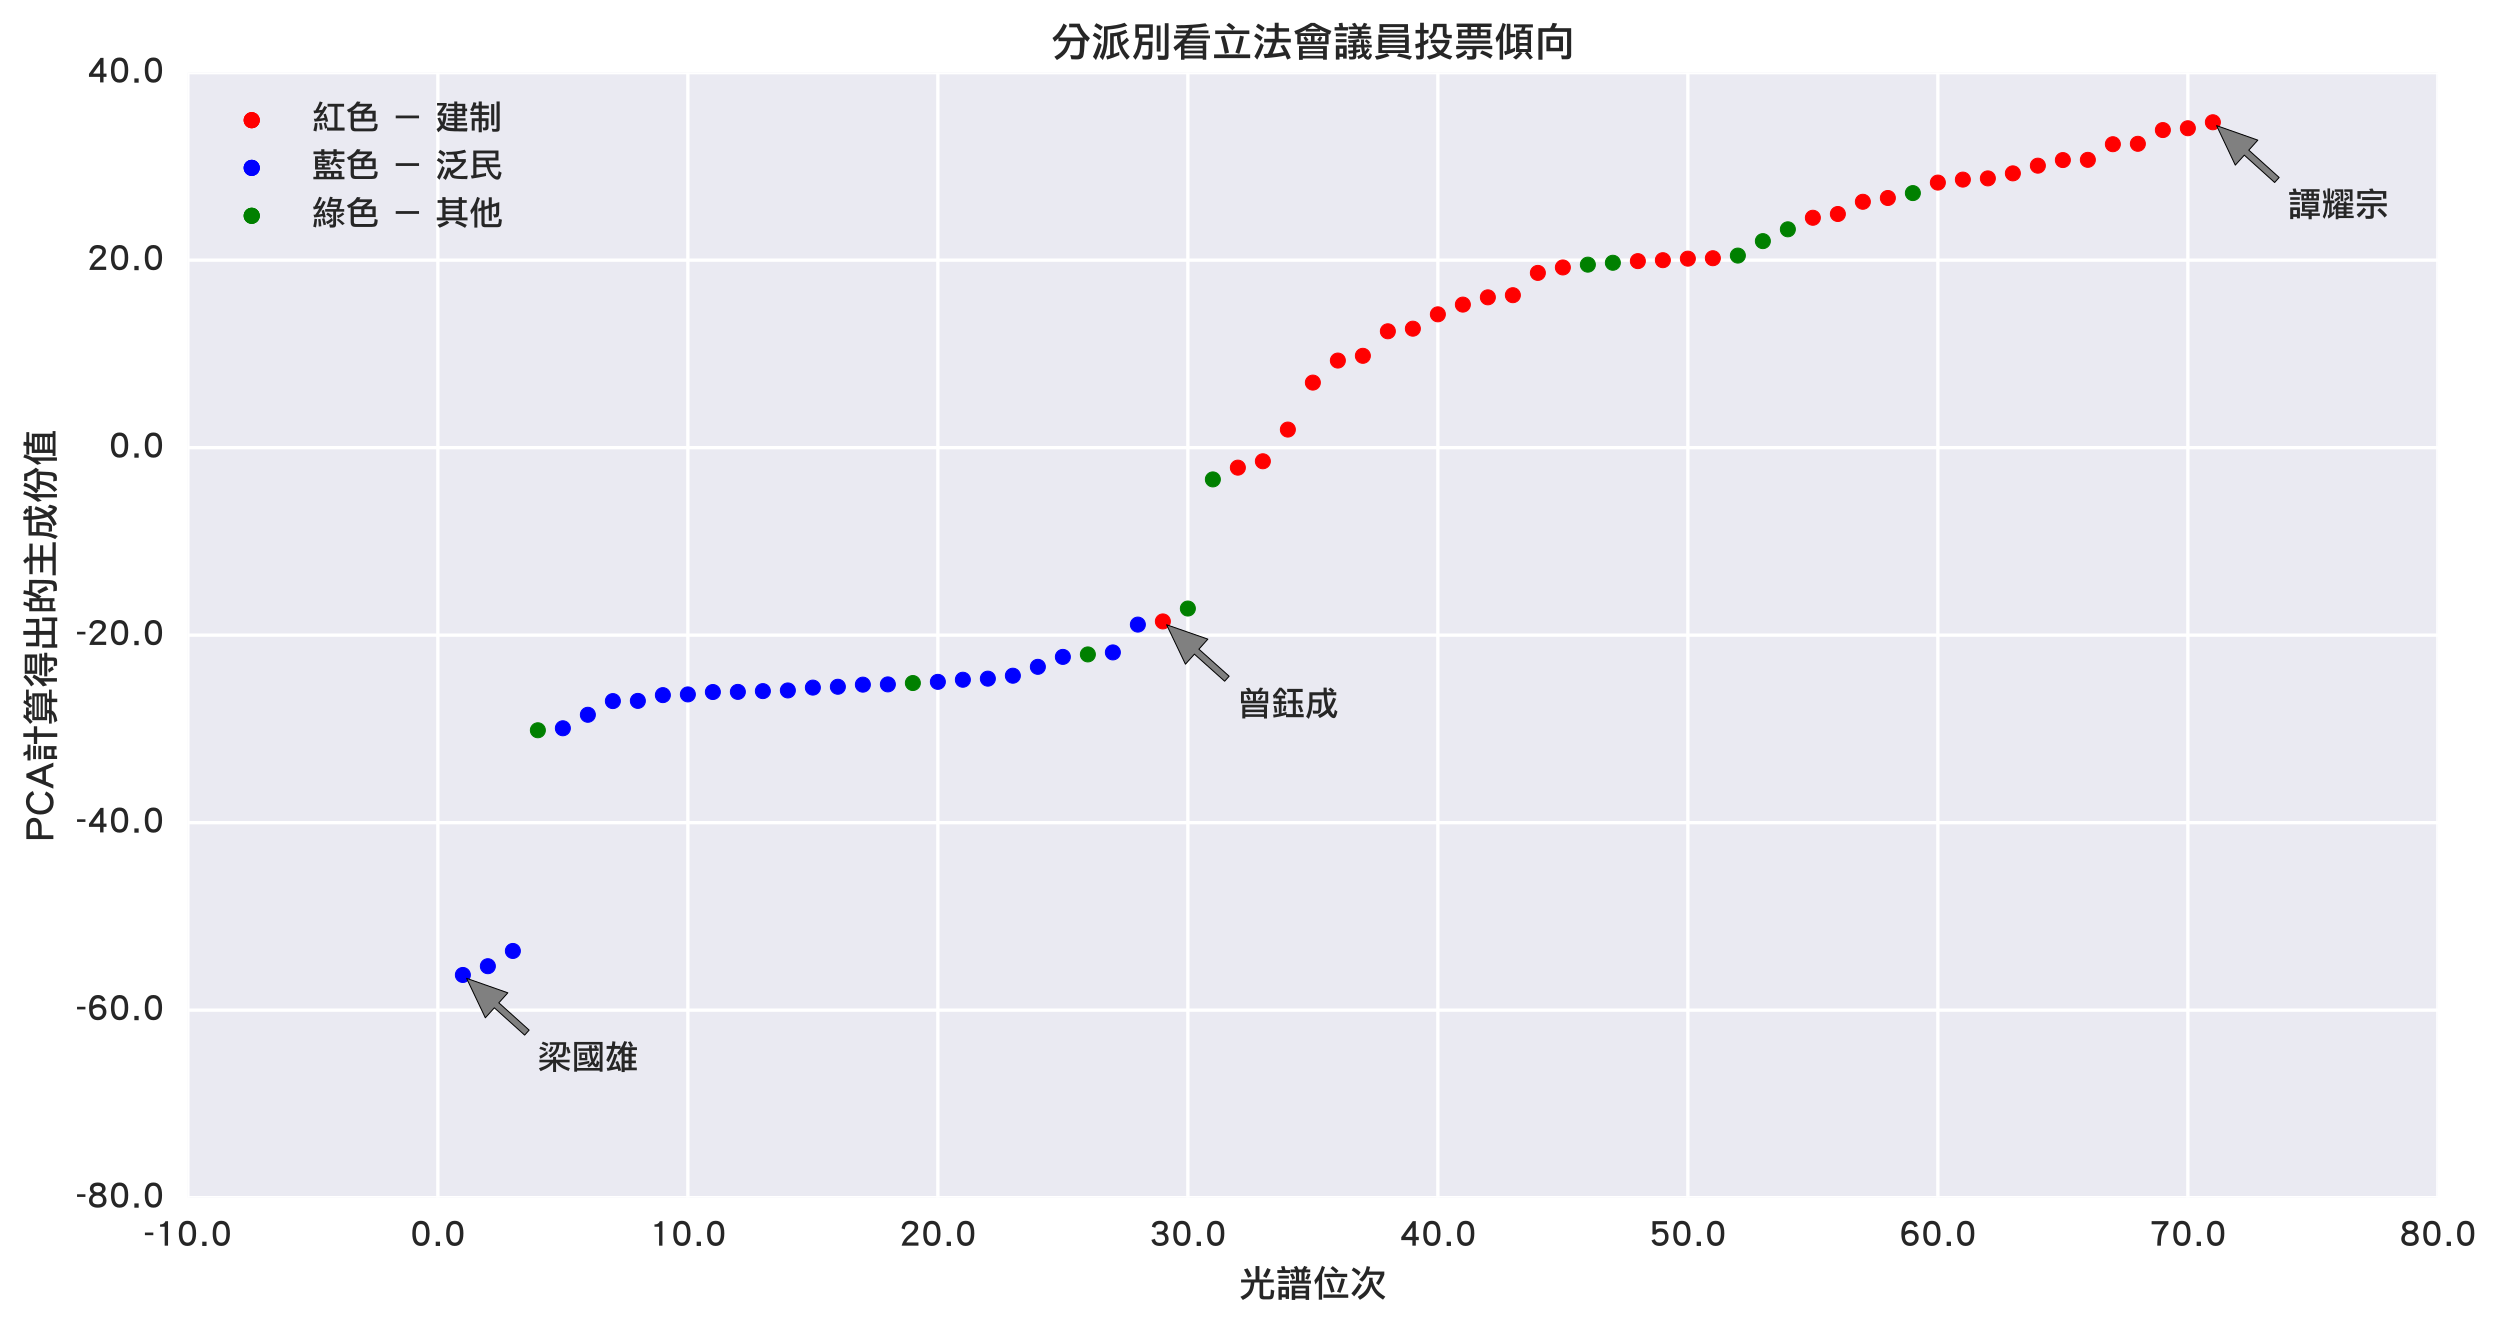 <?xml version="1.0" encoding="utf-8" standalone="no"?>
<!DOCTYPE svg PUBLIC "-//W3C//DTD SVG 1.1//EN"
  "http://www.w3.org/Graphics/SVG/1.1/DTD/svg11.dtd">
<!-- Created with matplotlib (http://matplotlib.org/) -->
<svg height="394pt" version="1.1" viewBox="0 0 744 394" width="744pt" xmlns="http://www.w3.org/2000/svg" xmlns:xlink="http://www.w3.org/1999/xlink">
 <defs>
  <style type="text/css">
*{stroke-linecap:butt;stroke-linejoin:round;stroke-miterlimit:100000;}
  </style>
 </defs>
 <g id="figure_1">
  <g id="patch_1">
   <path d="M 0 394.542 
L 744.242 394.542 
L 744.242 0 
L 0 0 
z
" style="fill:#ffffff;"/>
  </g>
  <g id="axes_1">
   <g id="patch_2">
    <path d="M 55.907 356.42 
L 725.507 356.42 
L 725.507 21.62 
L 55.907 21.62 
z
" style="fill:#eaeaf2;"/>
   </g>
   <g id="matplotlib.axis_1">
    <g id="xtick_1">
     <g id="line2d_1">
      <path clip-path="url(#p3ed3e4a882)" d="M 55.907 356.42 
L 55.907 21.62 
" style="fill:none;stroke:#ffffff;stroke-linecap:round;"/>
     </g>
     <g id="line2d_2">
      <defs>
       <path d="M 0 0 
L 0 0 
" id="ma426263295" style="stroke:#262626;"/>
      </defs>
      <g>
       <use style="fill:#262626;stroke:#262626;" x="55.907" xlink:href="#ma426263295" y="356.42"/>
      </g>
     </g>
     <g id="line2d_3">
      <g>
       <use style="fill:#262626;stroke:#262626;" x="55.907" xlink:href="#ma426263295" y="21.62"/>
      </g>
     </g>
     <g id="text_1">
      <!-- -10.0 -->
      <defs>
       <path d="M 39.703 0.906 
L 29.703 0.906 
L 29.703 57.203 
L 16 57.203 
L 16 64 
Q 28.594 64 32 73.797 
L 39.703 73.797 
z
" id="LiHeiPro-31"/>
       <path d="M 58.203 37.406 
Q 58.203 0 32.5 0 
Q 6.797 0 6.797 37.406 
Q 6.797 75 32.5 75 
Q 58.203 75 58.203 37.406 
M 47.797 37.406 
Q 47.797 52.906 43.703 59.406 
Q 40.094 65.094 32.5 65.094 
Q 24.906 65.094 21.203 58.906 
Q 17.203 52.203 17.203 37.406 
Q 17.203 9.906 32.5 9.906 
Q 39.906 9.906 43.5 15.5 
Q 47.797 22.094 47.797 37.406 
" id="LiHeiPro-30"/>
       <path d="M 29.203 32.094 
L 4.203 32.094 
L 4.203 39.906 
L 29.203 39.906 
z
" id="LiHeiPro-2d"/>
       <path d="M 24.297 0 
L 11.5 0 
L 11.5 12.797 
L 24.297 12.797 
z
" id="LiHeiPro-2e"/>
      </defs>
      <g style="fill:#262626;" transform="translate(42.707 370.8)scale(0.1 -0.1)">
       <use xlink:href="#LiHeiPro-2d"/>
       <use x="33.3" xlink:href="#LiHeiPro-31"/>
       <use x="98.3" xlink:href="#LiHeiPro-30"/>
       <use x="163.3" xlink:href="#LiHeiPro-2e"/>
       <use x="199" xlink:href="#LiHeiPro-30"/>
      </g>
     </g>
    </g>
    <g id="xtick_2">
     <g id="line2d_4">
      <path clip-path="url(#p3ed3e4a882)" d="M 130.307 356.42 
L 130.307 21.62 
" style="fill:none;stroke:#ffffff;stroke-linecap:round;"/>
     </g>
     <g id="line2d_5">
      <g>
       <use style="fill:#262626;stroke:#262626;" x="130.307" xlink:href="#ma426263295" y="356.42"/>
      </g>
     </g>
     <g id="line2d_6">
      <g>
       <use style="fill:#262626;stroke:#262626;" x="130.307" xlink:href="#ma426263295" y="21.62"/>
      </g>
     </g>
     <g id="text_2">
      <!-- 0.0 -->
      <g style="fill:#262626;" transform="translate(122.022 370.8)scale(0.1 -0.1)">
       <use xlink:href="#LiHeiPro-30"/>
       <use x="65" xlink:href="#LiHeiPro-2e"/>
       <use x="100.7" xlink:href="#LiHeiPro-30"/>
      </g>
     </g>
    </g>
    <g id="xtick_3">
     <g id="line2d_7">
      <path clip-path="url(#p3ed3e4a882)" d="M 204.707 356.42 
L 204.707 21.62 
" style="fill:none;stroke:#ffffff;stroke-linecap:round;"/>
     </g>
     <g id="line2d_8">
      <g>
       <use style="fill:#262626;stroke:#262626;" x="204.707" xlink:href="#ma426263295" y="356.42"/>
      </g>
     </g>
     <g id="line2d_9">
      <g>
       <use style="fill:#262626;stroke:#262626;" x="204.707" xlink:href="#ma426263295" y="21.62"/>
      </g>
     </g>
     <g id="text_3">
      <!-- 10.0 -->
      <g style="fill:#262626;" transform="translate(193.172 370.8)scale(0.1 -0.1)">
       <use xlink:href="#LiHeiPro-31"/>
       <use x="65" xlink:href="#LiHeiPro-30"/>
       <use x="130" xlink:href="#LiHeiPro-2e"/>
       <use x="165.7" xlink:href="#LiHeiPro-30"/>
      </g>
     </g>
    </g>
    <g id="xtick_4">
     <g id="line2d_10">
      <path clip-path="url(#p3ed3e4a882)" d="M 279.107 356.42 
L 279.107 21.62 
" style="fill:none;stroke:#ffffff;stroke-linecap:round;"/>
     </g>
     <g id="line2d_11">
      <g>
       <use style="fill:#262626;stroke:#262626;" x="279.107" xlink:href="#ma426263295" y="356.42"/>
      </g>
     </g>
     <g id="line2d_12">
      <g>
       <use style="fill:#262626;stroke:#262626;" x="279.107" xlink:href="#ma426263295" y="21.62"/>
      </g>
     </g>
     <g id="text_4">
      <!-- 20.0 -->
      <defs>
       <path d="M 57.594 0.797 
L 7.5 0.797 
Q 10.406 11.5 16.703 20 
Q 22 27.094 31.906 35.406 
Q 40 42.203 43 46.703 
Q 46.094 51.203 46.094 56.094 
Q 46.094 65 31.797 65 
Q 18.203 65 17 49.203 
L 7.406 52.406 
Q 8.703 62.906 15 69 
Q 21.406 75 31.797 75 
Q 43.094 75 50 70 
Q 56.797 65 56.797 56.094 
Q 56.797 48.406 51.594 41.594 
Q 48.297 37.203 39.094 29.5 
Q 31.203 22.703 28.906 20.5 
Q 23.797 15.406 21.297 10.406 
L 57.594 10.406 
z
" id="LiHeiPro-32"/>
      </defs>
      <g style="fill:#262626;" transform="translate(267.572 370.8)scale(0.1 -0.1)">
       <use xlink:href="#LiHeiPro-32"/>
       <use x="65" xlink:href="#LiHeiPro-30"/>
       <use x="130" xlink:href="#LiHeiPro-2e"/>
       <use x="165.7" xlink:href="#LiHeiPro-30"/>
      </g>
     </g>
    </g>
    <g id="xtick_5">
     <g id="line2d_13">
      <path clip-path="url(#p3ed3e4a882)" d="M 353.507 356.42 
L 353.507 21.62 
" style="fill:none;stroke:#ffffff;stroke-linecap:round;"/>
     </g>
     <g id="line2d_14">
      <g>
       <use style="fill:#262626;stroke:#262626;" x="353.507" xlink:href="#ma426263295" y="356.42"/>
      </g>
     </g>
     <g id="line2d_15">
      <g>
       <use style="fill:#262626;stroke:#262626;" x="353.507" xlink:href="#ma426263295" y="21.62"/>
      </g>
     </g>
     <g id="text_5">
      <!-- 30.0 -->
      <defs>
       <path d="M 58.094 20.906 
Q 58.094 11 50.406 5.297 
Q 43.297 0 32.094 0 
Q 11.203 0 6.906 18.094 
L 17.203 21.297 
Q 18.797 14.406 22.203 11.797 
Q 25.594 9.203 32.094 9.203 
Q 39 9.203 43.203 12.406 
Q 47.5 15.594 47.5 20.906 
Q 47.5 34.094 33.703 34.094 
L 23.094 34.094 
L 23.094 42.906 
L 34.297 42.906 
Q 38.703 42.906 42 46.406 
Q 45.203 49.906 45.203 55.406 
Q 45.203 65.094 32.703 65.094 
Q 20.406 65.094 18.297 54.297 
L 8.203 57.203 
Q 11.594 75 32.703 75 
Q 42.906 75 49.203 69.594 
Q 55.594 64.094 55.594 55.406 
Q 55.594 45.297 46.5 39.594 
Q 52 37.203 55 32.203 
Q 58.094 27.203 58.094 20.906 
" id="LiHeiPro-33"/>
      </defs>
      <g style="fill:#262626;" transform="translate(341.972 370.8)scale(0.1 -0.1)">
       <use xlink:href="#LiHeiPro-33"/>
       <use x="65" xlink:href="#LiHeiPro-30"/>
       <use x="130" xlink:href="#LiHeiPro-2e"/>
       <use x="165.7" xlink:href="#LiHeiPro-30"/>
      </g>
     </g>
    </g>
    <g id="xtick_6">
     <g id="line2d_16">
      <path clip-path="url(#p3ed3e4a882)" d="M 427.907 356.42 
L 427.907 21.62 
" style="fill:none;stroke:#ffffff;stroke-linecap:round;"/>
     </g>
     <g id="line2d_17">
      <g>
       <use style="fill:#262626;stroke:#262626;" x="427.907" xlink:href="#ma426263295" y="356.42"/>
      </g>
     </g>
     <g id="line2d_18">
      <g>
       <use style="fill:#262626;stroke:#262626;" x="427.907" xlink:href="#ma426263295" y="21.62"/>
      </g>
     </g>
     <g id="text_6">
      <!-- 40.0 -->
      <defs>
       <path d="M 58.594 17.406 
L 49.703 17.406 
L 49.703 0.797 
L 39.5 0.797 
L 39.5 17.406 
L 6.406 17.406 
L 6.406 26.203 
L 40.703 73.906 
L 49.703 73.906 
L 49.703 27 
L 58.594 27 
z
M 39.5 27 
L 39.5 55.906 
L 18.594 27 
z
" id="LiHeiPro-34"/>
      </defs>
      <g style="fill:#262626;" transform="translate(416.372 370.8)scale(0.1 -0.1)">
       <use xlink:href="#LiHeiPro-34"/>
       <use x="65" xlink:href="#LiHeiPro-30"/>
       <use x="130" xlink:href="#LiHeiPro-2e"/>
       <use x="165.7" xlink:href="#LiHeiPro-30"/>
      </g>
     </g>
    </g>
    <g id="xtick_7">
     <g id="line2d_19">
      <path clip-path="url(#p3ed3e4a882)" d="M 502.307 356.42 
L 502.307 21.62 
" style="fill:none;stroke:#ffffff;stroke-linecap:round;"/>
     </g>
     <g id="line2d_20">
      <g>
       <use style="fill:#262626;stroke:#262626;" x="502.307" xlink:href="#ma426263295" y="356.42"/>
      </g>
     </g>
     <g id="line2d_21">
      <g>
       <use style="fill:#262626;stroke:#262626;" x="502.307" xlink:href="#ma426263295" y="21.62"/>
      </g>
     </g>
     <g id="text_7">
      <!-- 50.0 -->
      <defs>
       <path d="M 57.906 26.703 
Q 57.906 14.094 49.906 6.703 
Q 42.594 0 31.594 0 
Q 21.906 0 15.906 4.297 
Q 10.406 8.203 7.094 16.406 
L 16.797 20.406 
Q 19.297 14.5 22 12.406 
Q 25.094 9.906 31.594 9.906 
Q 38.297 9.906 42.5 13.594 
Q 47.5 18 47.5 26.703 
Q 47.5 42.406 33.703 42.406 
Q 23.297 42.406 20.297 34.5 
L 10.094 34.5 
L 10.094 74 
L 53.203 74 
L 53.203 64.406 
L 20.094 64.406 
L 20.094 47.594 
Q 25.406 52.297 33.703 52.297 
Q 44.594 52.297 51.203 45.406 
Q 57.906 38.5 57.906 26.703 
" id="LiHeiPro-35"/>
      </defs>
      <g style="fill:#262626;" transform="translate(490.772 370.8)scale(0.1 -0.1)">
       <use xlink:href="#LiHeiPro-35"/>
       <use x="65" xlink:href="#LiHeiPro-30"/>
       <use x="130" xlink:href="#LiHeiPro-2e"/>
       <use x="165.7" xlink:href="#LiHeiPro-30"/>
      </g>
     </g>
    </g>
    <g id="xtick_8">
     <g id="line2d_22">
      <path clip-path="url(#p3ed3e4a882)" d="M 576.707 356.42 
L 576.707 21.62 
" style="fill:none;stroke:#ffffff;stroke-linecap:round;"/>
     </g>
     <g id="line2d_23">
      <g>
       <use style="fill:#262626;stroke:#262626;" x="576.707" xlink:href="#ma426263295" y="356.42"/>
      </g>
     </g>
     <g id="line2d_24">
      <g>
       <use style="fill:#262626;stroke:#262626;" x="576.707" xlink:href="#ma426263295" y="21.62"/>
      </g>
     </g>
     <g id="text_8">
      <!-- 60.0 -->
      <defs>
       <path d="M 58.297 24.703 
Q 58.297 15.297 52 8.203 
Q 44.703 0 32.906 0 
Q 6.703 0 6.703 36.094 
Q 6.703 54.703 13.297 64.797 
Q 19.906 75 33 75 
Q 42.406 75 48.203 70.297 
Q 52.703 66.703 55.703 59.297 
L 45.797 55.703 
Q 43.5 60.703 41.406 62.594 
Q 38.5 65.094 33 65.094 
Q 19.5 65.094 17.5 42.406 
Q 24.797 47.906 33.594 47.906 
Q 45.406 47.906 52.094 41.094 
Q 58.297 34.797 58.297 24.703 
M 47.703 24.703 
Q 47.703 30.906 44 34.406 
Q 40.406 38 33.594 38 
Q 29 38 24.406 36 
Q 19.703 34 17.5 31.094 
Q 17.5 9.906 32.906 9.906 
Q 39.797 9.906 43.906 14.297 
Q 47.703 18.406 47.703 24.703 
" id="LiHeiPro-36"/>
      </defs>
      <g style="fill:#262626;" transform="translate(565.172 370.8)scale(0.1 -0.1)">
       <use xlink:href="#LiHeiPro-36"/>
       <use x="65" xlink:href="#LiHeiPro-30"/>
       <use x="130" xlink:href="#LiHeiPro-2e"/>
       <use x="165.7" xlink:href="#LiHeiPro-30"/>
      </g>
     </g>
    </g>
    <g id="xtick_9">
     <g id="line2d_25">
      <path clip-path="url(#p3ed3e4a882)" d="M 651.107 356.42 
L 651.107 21.62 
" style="fill:none;stroke:#ffffff;stroke-linecap:round;"/>
     </g>
     <g id="line2d_26">
      <g>
       <use style="fill:#262626;stroke:#262626;" x="651.107" xlink:href="#ma426263295" y="356.42"/>
      </g>
     </g>
     <g id="line2d_27">
      <g>
       <use style="fill:#262626;stroke:#262626;" x="651.107" xlink:href="#ma426263295" y="21.62"/>
      </g>
     </g>
     <g id="text_9">
      <!-- 70.0 -->
      <defs>
       <path d="M 57.5 65 
Q 42.906 50.297 38.406 35.297 
Q 35.094 24.203 35.094 0.906 
L 24.297 0.906 
Q 24.297 22.297 27.797 34.906 
Q 32.094 50.406 44.406 64.297 
L 7.5 64.297 
L 7.5 73.906 
L 57.5 73.906 
z
" id="LiHeiPro-37"/>
      </defs>
      <g style="fill:#262626;" transform="translate(639.572 370.8)scale(0.1 -0.1)">
       <use xlink:href="#LiHeiPro-37"/>
       <use x="65" xlink:href="#LiHeiPro-30"/>
       <use x="130" xlink:href="#LiHeiPro-2e"/>
       <use x="165.7" xlink:href="#LiHeiPro-30"/>
      </g>
     </g>
    </g>
    <g id="xtick_10">
     <g id="line2d_28">
      <path clip-path="url(#p3ed3e4a882)" d="M 725.507 356.42 
L 725.507 21.62 
" style="fill:none;stroke:#ffffff;stroke-linecap:round;"/>
     </g>
     <g id="line2d_29">
      <g>
       <use style="fill:#262626;stroke:#262626;" x="725.507" xlink:href="#ma426263295" y="356.42"/>
      </g>
     </g>
     <g id="line2d_30">
      <g>
       <use style="fill:#262626;stroke:#262626;" x="725.507" xlink:href="#ma426263295" y="21.62"/>
      </g>
     </g>
     <g id="text_10">
      <!-- 80.0 -->
      <defs>
       <path d="M 58.594 21.5 
Q 58.594 11.5 51.797 5.797 
Q 45 0 32.703 0 
Q 20.406 0 13.406 5.797 
Q 6.406 11.5 6.406 21.5 
Q 6.406 34.203 18.703 41.094 
Q 9.094 46.797 9.094 56.094 
Q 9.094 65 15.594 70.094 
Q 21.797 74.906 32.5 74.906 
Q 43.203 74.906 49.406 70.094 
Q 55.906 65 55.906 56.094 
Q 55.906 46.797 46.297 41.094 
Q 58.594 34.203 58.594 21.5 
M 45.297 55.5 
Q 45.297 64.906 32.5 64.906 
Q 19.703 64.906 19.703 55.5 
Q 19.703 51.297 23.406 48.406 
Q 27.094 45.594 32.594 45.594 
Q 38.203 45.594 41.797 48.406 
Q 45.297 51.203 45.297 55.5 
M 48 21.906 
Q 48 28.797 43.797 32.406 
Q 39.703 36.094 32.406 36.094 
Q 25.203 36.094 21.094 32.406 
Q 17 28.797 17 21.906 
Q 17 9.906 32.797 9.906 
Q 48 9.906 48 21.906 
" id="LiHeiPro-38"/>
      </defs>
      <g style="fill:#262626;" transform="translate(713.972 370.8)scale(0.1 -0.1)">
       <use xlink:href="#LiHeiPro-38"/>
       <use x="65" xlink:href="#LiHeiPro-30"/>
       <use x="130" xlink:href="#LiHeiPro-2e"/>
       <use x="165.7" xlink:href="#LiHeiPro-30"/>
      </g>
     </g>
    </g>
    <g id="text_11">
     <!-- 光譜位次 -->
     <defs>
      <path d="M 24.594 82.5 
L 32.797 79 
Q 29 67.297 25 58.906 
L 25 -8.906 
L 16 -8.906 
L 16 43.906 
Q 11.906 38 7 32.094 
L 3.906 43.094 
Q 10.203 51.297 15.094 59.906 
Q 20 67.703 24.594 82.5 
M 53.906 81.797 
Q 63.094 75.297 69.5 68.906 
L 62.797 62.203 
Q 57.5 68.594 47.594 75.906 
z
M 31.203 61 
L 92.906 61 
L 92.906 52.094 
L 31.203 52.094 
z
M 45.703 48.906 
Q 53.094 33.094 58.906 12.594 
L 49.203 10.297 
Q 44.297 29 36.703 46.203 
z
M 77.297 48.906 
L 86.703 46.594 
Q 81.906 26.297 74.594 9.5 
L 65.203 12.594 
Q 72.203 26.797 77.297 48.906 
M 28.5 5.203 
L 95.703 5.203 
L 95.703 -3.797 
L 28.5 -3.797 
z
" id="LiHeiPro-4f4d"/>
      <path d="M 23.406 82.094 
Q 24.594 77.297 25.797 71.203 
L 38.594 71.203 
L 38.594 63 
L 3.906 63 
L 3.906 71.203 
L 16.703 71.203 
Q 15.5 76.406 14 81 
z
M 7 56 
L 35.094 56 
L 35.094 48.203 
L 7 48.203 
z
M 7 41.5 
L 35.094 41.5 
L 35.094 33.703 
L 7 33.703 
z
M 16 -2.594 
L 16 -9.297 
L 7 -9.297 
L 7 25.906 
L 35.5 25.906 
L 35.5 -6.906 
L 26.5 -6.906 
L 26.5 -2.594 
z
M 26.5 5.594 
L 26.5 17.703 
L 16 17.703 
L 16 5.594 
z
M 56.594 82.5 
Q 59.297 78.406 61.406 72.797 
L 71.094 72.797 
Q 74.094 77.297 76.5 82.5 
L 85.5 79.406 
Q 83.297 75.703 80.797 72.797 
L 92.906 72.797 
L 92.906 65 
L 77.703 65 
L 77.703 42.703 
L 94.906 42.703 
L 94.906 34.5 
L 38.203 34.5 
L 38.203 42.703 
L 54.203 42.703 
L 54.203 65 
L 39.797 65 
L 39.797 72.797 
L 52.406 72.797 
Q 50.797 75.906 48.406 79.406 
z
M 62.797 42.703 
L 69.094 42.703 
L 69.094 65 
L 62.797 65 
z
M 46 61.797 
Q 49.703 55.797 52.297 48.906 
L 44.5 45.406 
Q 41.594 53.297 38.203 59.5 
z
M 85.5 61.797 
L 93.297 59.906 
Q 90.906 52 87.094 45.406 
L 79.203 48.203 
Q 82.906 53.5 85.5 61.797 
M 89.797 29 
L 89.797 -9.703 
L 80.406 -9.703 
L 80.406 -5.703 
L 52.297 -5.703 
L 52.297 -9.703 
L 42.906 -9.703 
L 42.906 29 
z
M 52.297 1.703 
L 80.406 1.703 
L 80.406 8.297 
L 52.297 8.297 
z
M 52.297 15.297 
L 80.406 15.297 
L 80.406 21.594 
L 52.297 21.594 
z
" id="LiHeiPro-8b5c"/>
      <path d="M 23.406 75.906 
Q 29.906 66 34.703 54.797 
L 24.594 50.5 
Q 19.594 63.094 13.594 72.797 
z
M 76.5 76.703 
L 85.906 72.406 
Q 81.594 60.703 74.594 49.703 
L 65.203 54.406 
Q 72.297 65.906 76.5 76.703 
M 44.906 82.094 
L 55.406 82.094 
L 55.406 45.797 
L 94.094 45.797 
L 94.094 37.594 
L 65.594 37.594 
L 65.594 3.594 
Q 65.594 0.5 69.094 0.5 
L 81.594 0.5 
Q 83.703 0.5 84.703 2.203 
Q 85.906 4 86.297 18.5 
L 95.703 15.703 
Q 94.406 -1.797 91.594 -4.906 
Q 89.203 -8.094 82.797 -8.094 
L 65.594 -8.094 
Q 61.094 -8.094 58.406 -5.703 
Q 55.797 -3.203 55.797 0.906 
L 55.797 37.594 
L 41.797 37.594 
Q 40.203 18.594 34.297 9.297 
Q 27.297 -1.594 10.5 -9.703 
L 3.906 -1.094 
Q 19.406 5.5 25.203 13.594 
Q 30.594 20.703 32.094 37.594 
L 5.797 37.594 
L 5.797 45.797 
L 44.906 45.797 
z
" id="LiHeiPro-5149"/>
      <path d="M 10.094 78.203 
Q 20.594 72.797 29.203 65.297 
L 23.406 56 
Q 14.5 65.203 5 70.406 
z
M 25 36 
L 32.797 30.203 
Q 23.5 13 11.703 0.094 
L 4.203 8.297 
Q 14.203 18.094 25 36 
M 45.703 81.797 
L 55 80.203 
Q 53.5 73.203 51.5 67.297 
L 93.297 67.297 
L 93.297 58.297 
Q 86.406 41.094 78.094 30.203 
L 70.703 36 
Q 77.297 44 82.906 58.297 
L 47.797 58.297 
Q 42.094 46.5 33.5 39.594 
L 25 45.406 
Q 41.906 59.297 45.703 81.797 
M 52.297 50.5 
L 61.703 50.5 
L 61.703 42.703 
Q 65.797 26.797 74.094 16.594 
Q 80.906 8.203 96 -0.703 
L 89.797 -8.906 
Q 77.406 -1.406 71 5.703 
Q 62.703 14.5 57.797 27.094 
Q 54.094 13.703 47.594 6.5 
Q 41 -1.594 27.297 -9.297 
L 21.406 -1.094 
Q 38.797 8.906 45.406 20.703 
Q 52 31.906 52.297 42.703 
z
" id="LiHeiPro-6b21"/>
     </defs>
     <g style="fill:#262626;" transform="translate(368.707 385.802)scale(0.11 -0.11)">
      <use xlink:href="#LiHeiPro-5149"/>
      <use x="100" xlink:href="#LiHeiPro-8b5c"/>
      <use x="200" xlink:href="#LiHeiPro-4f4d"/>
      <use x="300" xlink:href="#LiHeiPro-6b21"/>
     </g>
    </g>
   </g>
   <g id="matplotlib.axis_2">
    <g id="ytick_1">
     <g id="line2d_31">
      <path clip-path="url(#p3ed3e4a882)" d="M 55.907 356.42 
L 725.507 356.42 
" style="fill:none;stroke:#ffffff;stroke-linecap:round;"/>
     </g>
     <g id="line2d_32">
      <g>
       <use style="fill:#262626;stroke:#262626;" x="55.907" xlink:href="#ma426263295" y="356.42"/>
      </g>
     </g>
     <g id="line2d_33">
      <g>
       <use style="fill:#262626;stroke:#262626;" x="725.507" xlink:href="#ma426263295" y="356.42"/>
      </g>
     </g>
     <g id="text_12">
      <!-- -80.0 -->
      <g style="fill:#262626;" transform="translate(22.507 359.41)scale(0.1 -0.1)">
       <use xlink:href="#LiHeiPro-2d"/>
       <use x="33.3" xlink:href="#LiHeiPro-38"/>
       <use x="98.3" xlink:href="#LiHeiPro-30"/>
       <use x="163.3" xlink:href="#LiHeiPro-2e"/>
       <use x="199" xlink:href="#LiHeiPro-30"/>
      </g>
     </g>
    </g>
    <g id="ytick_2">
     <g id="line2d_34">
      <path clip-path="url(#p3ed3e4a882)" d="M 55.907 300.62 
L 725.507 300.62 
" style="fill:none;stroke:#ffffff;stroke-linecap:round;"/>
     </g>
     <g id="line2d_35">
      <g>
       <use style="fill:#262626;stroke:#262626;" x="55.907" xlink:href="#ma426263295" y="300.62"/>
      </g>
     </g>
     <g id="line2d_36">
      <g>
       <use style="fill:#262626;stroke:#262626;" x="725.507" xlink:href="#ma426263295" y="300.62"/>
      </g>
     </g>
     <g id="text_13">
      <!-- -60.0 -->
      <g style="fill:#262626;" transform="translate(22.507 303.61)scale(0.1 -0.1)">
       <use xlink:href="#LiHeiPro-2d"/>
       <use x="33.3" xlink:href="#LiHeiPro-36"/>
       <use x="98.3" xlink:href="#LiHeiPro-30"/>
       <use x="163.3" xlink:href="#LiHeiPro-2e"/>
       <use x="199" xlink:href="#LiHeiPro-30"/>
      </g>
     </g>
    </g>
    <g id="ytick_3">
     <g id="line2d_37">
      <path clip-path="url(#p3ed3e4a882)" d="M 55.907 244.82 
L 725.507 244.82 
" style="fill:none;stroke:#ffffff;stroke-linecap:round;"/>
     </g>
     <g id="line2d_38">
      <g>
       <use style="fill:#262626;stroke:#262626;" x="55.907" xlink:href="#ma426263295" y="244.82"/>
      </g>
     </g>
     <g id="line2d_39">
      <g>
       <use style="fill:#262626;stroke:#262626;" x="725.507" xlink:href="#ma426263295" y="244.82"/>
      </g>
     </g>
     <g id="text_14">
      <!-- -40.0 -->
      <g style="fill:#262626;" transform="translate(22.507 247.81)scale(0.1 -0.1)">
       <use xlink:href="#LiHeiPro-2d"/>
       <use x="33.3" xlink:href="#LiHeiPro-34"/>
       <use x="98.3" xlink:href="#LiHeiPro-30"/>
       <use x="163.3" xlink:href="#LiHeiPro-2e"/>
       <use x="199" xlink:href="#LiHeiPro-30"/>
      </g>
     </g>
    </g>
    <g id="ytick_4">
     <g id="line2d_40">
      <path clip-path="url(#p3ed3e4a882)" d="M 55.907 189.02 
L 725.507 189.02 
" style="fill:none;stroke:#ffffff;stroke-linecap:round;"/>
     </g>
     <g id="line2d_41">
      <g>
       <use style="fill:#262626;stroke:#262626;" x="55.907" xlink:href="#ma426263295" y="189.02"/>
      </g>
     </g>
     <g id="line2d_42">
      <g>
       <use style="fill:#262626;stroke:#262626;" x="725.507" xlink:href="#ma426263295" y="189.02"/>
      </g>
     </g>
     <g id="text_15">
      <!-- -20.0 -->
      <g style="fill:#262626;" transform="translate(22.507 192.01)scale(0.1 -0.1)">
       <use xlink:href="#LiHeiPro-2d"/>
       <use x="33.3" xlink:href="#LiHeiPro-32"/>
       <use x="98.3" xlink:href="#LiHeiPro-30"/>
       <use x="163.3" xlink:href="#LiHeiPro-2e"/>
       <use x="199" xlink:href="#LiHeiPro-30"/>
      </g>
     </g>
    </g>
    <g id="ytick_5">
     <g id="line2d_43">
      <path clip-path="url(#p3ed3e4a882)" d="M 55.907 133.22 
L 725.507 133.22 
" style="fill:none;stroke:#ffffff;stroke-linecap:round;"/>
     </g>
     <g id="line2d_44">
      <g>
       <use style="fill:#262626;stroke:#262626;" x="55.907" xlink:href="#ma426263295" y="133.22"/>
      </g>
     </g>
     <g id="line2d_45">
      <g>
       <use style="fill:#262626;stroke:#262626;" x="725.507" xlink:href="#ma426263295" y="133.22"/>
      </g>
     </g>
     <g id="text_16">
      <!-- 0.0 -->
      <g style="fill:#262626;" transform="translate(32.337 136.21)scale(0.1 -0.1)">
       <use xlink:href="#LiHeiPro-30"/>
       <use x="65" xlink:href="#LiHeiPro-2e"/>
       <use x="100.7" xlink:href="#LiHeiPro-30"/>
      </g>
     </g>
    </g>
    <g id="ytick_6">
     <g id="line2d_46">
      <path clip-path="url(#p3ed3e4a882)" d="M 55.907 77.42 
L 725.507 77.42 
" style="fill:none;stroke:#ffffff;stroke-linecap:round;"/>
     </g>
     <g id="line2d_47">
      <g>
       <use style="fill:#262626;stroke:#262626;" x="55.907" xlink:href="#ma426263295" y="77.42"/>
      </g>
     </g>
     <g id="line2d_48">
      <g>
       <use style="fill:#262626;stroke:#262626;" x="725.507" xlink:href="#ma426263295" y="77.42"/>
      </g>
     </g>
     <g id="text_17">
      <!-- 20.0 -->
      <g style="fill:#262626;" transform="translate(25.837 80.41)scale(0.1 -0.1)">
       <use xlink:href="#LiHeiPro-32"/>
       <use x="65" xlink:href="#LiHeiPro-30"/>
       <use x="130" xlink:href="#LiHeiPro-2e"/>
       <use x="165.7" xlink:href="#LiHeiPro-30"/>
      </g>
     </g>
    </g>
    <g id="ytick_7">
     <g id="line2d_49">
      <path clip-path="url(#p3ed3e4a882)" d="M 55.907 21.62 
L 725.507 21.62 
" style="fill:none;stroke:#ffffff;stroke-linecap:round;"/>
     </g>
     <g id="line2d_50">
      <g>
       <use style="fill:#262626;stroke:#262626;" x="55.907" xlink:href="#ma426263295" y="21.62"/>
      </g>
     </g>
     <g id="line2d_51">
      <g>
       <use style="fill:#262626;stroke:#262626;" x="725.507" xlink:href="#ma426263295" y="21.62"/>
      </g>
     </g>
     <g id="text_18">
      <!-- 40.0 -->
      <g style="fill:#262626;" transform="translate(25.837 24.61)scale(0.1 -0.1)">
       <use xlink:href="#LiHeiPro-34"/>
       <use x="65" xlink:href="#LiHeiPro-30"/>
       <use x="130" xlink:href="#LiHeiPro-2e"/>
       <use x="165.7" xlink:href="#LiHeiPro-30"/>
      </g>
     </g>
    </g>
    <g id="text_19">
     <!-- PCA計算得出的主成份值 -->
     <defs>
      <path d="M 72.094 0.797 
L 61.203 0.797 
L 52.906 20.906 
L 20.594 20.906 
L 12.406 0.797 
L 1.5 0.797 
L 31.703 73.906 
L 41.906 73.906 
z
M 48.797 30.5 
L 36.797 59.906 
L 24.797 30.5 
z
" id="LiHeiPro-41"/>
      <path d="M 13.203 74.703 
L 23 74.703 
L 23 47.797 
L 44.094 47.797 
L 44.094 82.094 
L 54.594 82.094 
L 54.594 47.797 
L 77.297 47.797 
L 77.297 74.703 
L 87.094 74.703 
L 87.094 38.797 
L 54.594 38.797 
L 54.594 5.594 
L 81.203 5.594 
L 81.203 31 
L 91 31 
L 91 -9.703 
L 81.203 -9.703 
L 81.203 -3.406 
L 18.703 -3.406 
L 18.703 -9.703 
L 9.297 -9.703 
L 9.297 31 
L 18.703 31 
L 18.703 5.594 
L 44.094 5.594 
L 44.094 38.797 
L 13.203 38.797 
z
" id="LiHeiPro-51fa"/>
      <path d="M 21 82.094 
L 29.203 80.594 
Q 27.297 77.406 25.406 74.703 
L 47.594 74.703 
L 47.594 67.297 
L 36.594 67.297 
Q 38.5 64.297 39.406 60.297 
L 29.594 59.094 
Q 29.094 64 27.406 67.297 
L 19.797 67.297 
Q 14.5 61 8.906 56.797 
L 3.094 63.797 
Q 15 72 21 82.094 
M 59.703 81.797 
L 67.5 80.203 
Q 66.094 77.203 64.703 74.703 
L 96 74.703 
L 96 67.297 
L 76.703 67.297 
Q 78.406 64.297 79.203 60.297 
L 69.906 59.094 
Q 69.406 64 67.906 67.297 
L 60.094 67.297 
Q 56.297 61.703 52.297 57.906 
L 85.906 57.906 
L 85.906 17.703 
L 71.406 17.703 
L 71.406 12.594 
L 96 12.594 
L 96 5.203 
L 71.406 5.203 
L 71.406 -9.703 
L 62.094 -9.703 
L 62.094 5.203 
L 39.5 5.203 
Q 37.594 0.5 33.094 -2.797 
Q 26.594 -7.5 11.703 -10 
L 7 -2.203 
Q 21.203 -0.297 26.297 2.594 
Q 28.5 3.906 29.5 5.203 
L 3.906 5.203 
L 3.906 12.594 
L 31.594 12.594 
L 31.594 17.703 
L 13.203 17.703 
L 13.203 57.906 
L 51.594 57.906 
L 46.406 64.203 
Q 55.203 72.094 59.703 81.797 
M 62.094 12.594 
L 62.094 17.703 
L 40.594 17.703 
L 40.594 12.594 
z
M 77.297 24.297 
L 77.297 29.406 
L 21.797 29.406 
L 21.797 24.297 
z
M 21.797 35.297 
L 77.297 35.297 
L 77.297 40.297 
L 21.797 40.297 
z
M 21.797 46.203 
L 77.297 46.203 
L 77.297 51.297 
L 21.797 51.297 
z
" id="LiHeiPro-7b97"/>
      <path d="M 25 82.094 
Q 28 77.094 30.797 70.797 
L 47.203 70.797 
L 47.203 62.594 
L 4.203 62.594 
L 4.203 70.797 
L 21.594 70.797 
Q 19 76.203 15.594 81 
z
M 7.797 55.594 
L 43.703 55.594 
L 43.703 47.797 
L 7.797 47.797 
z
M 7.797 41.5 
L 43.703 41.5 
L 43.703 33.703 
L 7.797 33.703 
z
M 17.094 -2.203 
L 17.094 -9.297 
L 8.203 -9.297 
L 8.203 26.703 
L 42.906 26.703 
L 42.906 -7.703 
L 33.906 -7.703 
L 33.906 -2.203 
z
M 33.906 6 
L 33.906 18.5 
L 17.094 18.5 
L 17.094 6 
z
M 48.797 53.594 
L 67.906 53.594 
L 67.906 82.094 
L 77.703 82.094 
L 77.703 53.594 
L 96.797 53.594 
L 96.797 44.594 
L 77.703 44.594 
L 77.703 -9.703 
L 67.906 -9.703 
L 67.906 44.594 
L 48.797 44.594 
z
" id="LiHeiPro-8a08"/>
      <path d="M 68.406 56.203 
L 59 52.5 
Q 53.594 65 39.203 65 
Q 29.594 65 23 58.094 
Q 15.5 50.203 15.5 36.5 
Q 15.5 22.797 22.703 15.703 
Q 28.594 9.906 37.406 9.906 
Q 52.094 9.906 58.594 24.406 
L 67.297 20.5 
Q 62.797 10.406 56.297 5.5 
Q 48.797 0 37.406 0 
Q 23.203 0 14.406 9.094 
Q 5 19 5 36.5 
Q 5 52.906 14.797 64 
Q 24.594 75 39.203 75 
Q 60.297 75 68.406 56.203 
" id="LiHeiPro-43"/>
      <path d="M 24.203 82.094 
L 32.406 78.594 
Q 28.5 66.297 24.203 57.797 
L 24.203 -8.906 
L 15.203 -8.906 
L 15.203 43.297 
Q 11.594 38.297 7.406 33.297 
L 4.203 44.297 
Q 10.406 52.094 15 60.406 
Q 19.797 67.906 24.203 82.094 
M 31.594 73.906 
L 55.594 73.906 
Q 56 78 56.203 82.094 
L 66.406 81 
Q 66.094 77.297 65.594 73.906 
L 92.5 73.906 
L 92.5 66.094 
L 64.5 66.094 
Q 64 62.406 63.297 59.094 
L 88.203 59.094 
L 88.203 2.797 
L 95.297 2.797 
L 95.297 -5 
L 28.094 -5 
L 28.094 2.797 
L 36.297 2.797 
L 36.297 59.094 
L 53.703 59.094 
Q 54.297 62.5 54.703 66.094 
L 31.594 66.094 
z
M 45.297 2.797 
L 79.203 2.797 
L 79.203 9.906 
L 45.297 9.906 
z
M 45.297 16.906 
L 79.203 16.906 
L 79.203 23.906 
L 45.297 23.906 
z
M 45.297 31 
L 79.203 31 
L 79.203 37.594 
L 45.297 37.594 
z
M 45.297 44.594 
L 79.203 44.594 
L 79.203 51.297 
L 45.297 51.297 
z
" id="LiHeiPro-503c"/>
      <path d="M 44.5 82.5 
Q 52 75.297 56.203 70 
L 49.703 65.703 
L 91 65.703 
L 91 56.797 
L 55.406 56.797 
L 55.406 36.797 
L 86.297 36.797 
L 86.297 28.203 
L 55.406 28.203 
L 55.406 3.203 
L 94.5 3.203 
L 94.5 -5.703 
L 5 -5.703 
L 5 3.203 
L 44.906 3.203 
L 44.906 28.203 
L 13.203 28.203 
L 13.203 36.797 
L 44.906 36.797 
L 44.906 56.797 
L 8.203 56.797 
L 8.203 65.703 
L 45.594 65.703 
Q 42 71.094 36.703 77.5 
z
" id="LiHeiPro-4e3b"/>
      <path d="M 62.5 53.203 
Q 62.5 43.406 55.203 37.797 
Q 48.297 32.406 37.094 32.406 
L 15.297 32.406 
L 15.297 0.797 
L 5 0.797 
L 5 73.906 
L 37.094 73.906 
Q 48.5 73.906 55.297 68.797 
Q 62.5 63.297 62.5 53.203 
M 51.906 53.203 
Q 51.906 64.406 36.906 64.406 
L 15.297 64.406 
L 15.297 42 
L 36.906 42 
Q 51.906 42 51.906 53.203 
" id="LiHeiPro-50"/>
      <path d="M 92.906 68.094 
L 92.906 59.094 
L 65.094 59.094 
Q 66.5 37.797 70.703 25.297 
Q 77.703 35.594 83.5 52.094 
L 92.094 48.5 
Q 83.703 26.094 75.094 15.297 
Q 81.703 2.094 84.703 2.094 
Q 86.297 2.094 88.594 16.094 
L 96.406 10.703 
Q 93 -3.5 90.094 -6.5 
Q 88.203 -8.906 85.906 -8.906 
Q 79.594 -8.906 73.203 -1.703 
Q 70 2.094 67.5 7 
Q 58.094 -1.797 43.703 -8.5 
L 38.203 0.094 
Q 53.703 7.203 63.297 16.5 
Q 61.297 21.5 59.797 27.094 
Q 56.703 40 55.594 59.094 
L 22.203 59.094 
L 22.203 47 
L 49.594 47 
Q 49.203 20.094 47.203 12.797 
Q 45 4.406 37.297 4.406 
L 24.203 4.406 
L 22.594 13.797 
Q 32.703 13 37.594 13 
Q 38.906 13 39.5 17.297 
Q 40 22.5 40.203 38 
L 22.094 38 
Q 21.906 27.406 20.094 16 
Q 17.406 2.203 11.297 -11.203 
L 3.094 -4.203 
Q 8.906 6.797 11.094 18.703 
Q 12.797 31 12.797 41.5 
L 12.797 68.094 
L 55.203 68.094 
Q 55 74.797 55 82.094 
L 64.406 82.094 
Q 64.406 74.703 64.594 68.094 
L 78.906 68.094 
Q 75.094 72.094 69.094 76.297 
L 75.297 82.094 
Q 82.297 77.703 87.094 73.203 
L 82 68.094 
z
" id="LiHeiPro-6210"/>
      <path d="M 29.594 81.797 
L 36.297 75.906 
Q 26.094 63.094 10.906 52.797 
L 4.594 61 
Q 18.594 69.406 29.594 81.797 
M 28.5 57.5 
L 36.703 53.594 
Q 32 43.594 26.906 36.703 
L 26.906 -8.906 
L 17.5 -8.906 
L 17.5 26.406 
Q 13 22 7.797 17.703 
L 4.594 29 
Q 12 34.906 17.5 41.203 
Q 23.203 46.797 28.5 57.5 
M 38.594 78.203 
L 91 78.203 
L 91 44.594 
L 38.594 44.594 
z
M 82 51.703 
L 82 57.906 
L 47.594 57.906 
L 47.594 51.703 
z
M 47.594 64.594 
L 82 64.594 
L 82 71.203 
L 47.594 71.203 
z
M 34.297 38.797 
L 93.297 38.797 
L 93.297 31.406 
L 82.797 31.406 
L 82.797 25.5 
L 95.703 25.5 
L 95.703 17.297 
L 82.797 17.297 
L 82.797 0.094 
Q 82.797 -5 80.406 -7.094 
Q 78.297 -9.297 72.594 -9.297 
L 60.906 -9.297 
L 58.906 0.094 
Q 65.797 -0.703 70.297 -0.703 
Q 73.797 -0.703 73.797 1.703 
L 73.797 17.297 
L 31.594 17.297 
L 31.594 25.5 
L 73.797 25.5 
L 73.797 31.406 
L 34.297 31.406 
z
M 50.297 15.297 
Q 55.094 9.906 58.5 3.594 
L 50 -0.297 
Q 46.203 7 41.703 12.594 
z
" id="LiHeiPro-5f97"/>
      <path d="M 24.594 82.5 
L 32.797 79 
Q 29 67.297 25 58.906 
L 25 -8.906 
L 16 -8.906 
L 16 43.906 
Q 11.906 38 7 32.094 
L 3.906 43.094 
Q 10.203 51.297 15.094 59.906 
Q 20 67.703 24.594 82.5 
M 46.797 81.797 
L 55.797 78.203 
Q 50.703 63.906 47 57.406 
Q 44.406 52.406 39.203 46.203 
L 84.797 46.203 
Q 81.906 50.094 79.906 53.906 
Q 75.5 61.594 72.594 71.203 
L 60.5 71.203 
L 60.5 79.797 
L 79.594 79.797 
Q 83.594 63 96.406 48.203 
L 90.203 39.594 
Q 88 42 86.203 44.297 
Q 84.906 4.797 83.094 1.5 
Q 81.594 -3.703 78.5 -5.797 
Q 76 -8.406 69.094 -8.906 
Q 64.297 -8.906 60.906 -8.5 
L 59.297 1.297 
Q 66.594 0.5 67.906 0.5 
Q 72 0.5 73.406 3.406 
Q 75.703 5.5 76.906 37.203 
L 60.203 37.203 
Q 57.703 20.406 53.203 10.5 
Q 47.906 -0.797 37.094 -9.703 
L 30.797 -1.797 
Q 39.906 5.703 45 15.094 
Q 49.094 23.406 51.203 37.203 
L 37.797 37.203 
L 37.797 44.594 
Q 36.094 42.703 34.297 40.703 
L 26.5 47.406 
Q 34.406 55.297 39.203 63 
Q 43.703 70.797 46.797 81.797 
" id="LiHeiPro-4efd"/>
      <path d="M 25 81.797 
L 33.906 80.594 
Q 32.094 72.797 28.906 66.094 
L 43.297 66.094 
L 43.297 45.203 
Q 47.703 52.5 50.094 59.594 
Q 53.094 68 55 82.094 
L 64.797 80.594 
Q 63.5 72.5 62.094 66.5 
L 92.906 66.5 
Q 92.906 13.797 91.297 4.094 
Q 89.797 -3.5 86.203 -5.906 
Q 82 -8.906 70.703 -8.906 
Q 67.406 -8.906 63.203 -8.5 
L 61.703 1.297 
Q 66.094 0.5 70.703 0.5 
Q 80.203 0.5 81.297 6.797 
Q 83.203 14.594 83.5 57.5 
L 59.703 57.5 
Q 59.297 56.5 59.094 55.797 
Q 55.906 45 48 32.906 
L 43.297 38.703 
L 43.297 -2.203 
L 34.703 -2.203 
L 34.703 2.5 
L 16.406 2.5 
L 16.406 -5 
L 7.797 -5 
L 7.797 66.094 
L 20.203 66.094 
Q 23.406 73.406 25 81.797 
M 16.406 10.703 
L 34.703 10.703 
L 34.703 30.594 
L 16.406 30.594 
z
M 16.406 38.406 
L 34.703 38.406 
L 34.703 57.906 
L 16.406 57.906 
z
M 62.797 44.297 
Q 71.297 30.406 76.094 20.406 
L 66.703 14.203 
Q 62.5 25.094 55 39.203 
z
" id="LiHeiPro-7684"/>
     </defs>
     <g style="fill:#262626;" transform="translate(15.967 250.262)rotate(-90.0)scale(0.11 -0.11)">
      <use xlink:href="#LiHeiPro-50"/>
      <use x="66.5" xlink:href="#LiHeiPro-43"/>
      <use x="139.9" xlink:href="#LiHeiPro-41"/>
      <use x="213.5" xlink:href="#LiHeiPro-8a08"/>
      <use x="313.5" xlink:href="#LiHeiPro-7b97"/>
      <use x="413.5" xlink:href="#LiHeiPro-5f97"/>
      <use x="513.5" xlink:href="#LiHeiPro-51fa"/>
      <use x="613.5" xlink:href="#LiHeiPro-7684"/>
      <use x="713.5" xlink:href="#LiHeiPro-4e3b"/>
      <use x="813.5" xlink:href="#LiHeiPro-6210"/>
      <use x="913.5" xlink:href="#LiHeiPro-4efd"/>
      <use x="1013.5" xlink:href="#LiHeiPro-503c"/>
     </g>
    </g>
   </g>
   <g id="PathCollection_1">
    <defs>
     <path d="M 0 2.236 
C 0.593 2.236 1.162 2 1.581 1.581 
C 2 1.162 2.236 0.593 2.236 0 
C 2.236 -0.593 2 -1.162 1.581 -1.581 
C 1.162 -2 0.593 -2.236 0 -2.236 
C -0.593 -2.236 -1.162 -2 -1.581 -1.581 
C -2 -1.162 -2.236 -0.593 -2.236 0 
C -2.236 0.593 -2 1.162 -1.581 1.581 
C -1.162 2 -0.593 2.236 0 2.236 
z
" id="m8159ccc434" style="stroke:#ff0000;stroke-width:0.3;"/>
    </defs>
    <g clip-path="url(#p3ed3e4a882)">
     <use style="fill:#ff0000;stroke:#ff0000;stroke-width:0.3;" x="346.067" xlink:href="#m8159ccc434" y="184.936"/>
     <use style="fill:#ff0000;stroke:#ff0000;stroke-width:0.3;" x="368.387" xlink:href="#m8159ccc434" y="139.172"/>
     <use style="fill:#ff0000;stroke:#ff0000;stroke-width:0.3;" x="375.827" xlink:href="#m8159ccc434" y="137.274"/>
     <use style="fill:#ff0000;stroke:#ff0000;stroke-width:0.3;" x="383.267" xlink:href="#m8159ccc434" y="127.842"/>
     <use style="fill:#ff0000;stroke:#ff0000;stroke-width:0.3;" x="390.707" xlink:href="#m8159ccc434" y="113.86"/>
     <use style="fill:#ff0000;stroke:#ff0000;stroke-width:0.3;" x="398.147" xlink:href="#m8159ccc434" y="107.303"/>
     <use style="fill:#ff0000;stroke:#ff0000;stroke-width:0.3;" x="405.587" xlink:href="#m8159ccc434" y="105.891"/>
     <use style="fill:#ff0000;stroke:#ff0000;stroke-width:0.3;" x="413.027" xlink:href="#m8159ccc434" y="98.592"/>
     <use style="fill:#ff0000;stroke:#ff0000;stroke-width:0.3;" x="420.467" xlink:href="#m8159ccc434" y="97.816"/>
     <use style="fill:#ff0000;stroke:#ff0000;stroke-width:0.3;" x="427.907" xlink:href="#m8159ccc434" y="93.546"/>
     <use style="fill:#ff0000;stroke:#ff0000;stroke-width:0.3;" x="435.347" xlink:href="#m8159ccc434" y="90.651"/>
     <use style="fill:#ff0000;stroke:#ff0000;stroke-width:0.3;" x="442.787" xlink:href="#m8159ccc434" y="88.486"/>
     <use style="fill:#ff0000;stroke:#ff0000;stroke-width:0.3;" x="450.227" xlink:href="#m8159ccc434" y="87.851"/>
     <use style="fill:#ff0000;stroke:#ff0000;stroke-width:0.3;" x="457.667" xlink:href="#m8159ccc434" y="81.214"/>
     <use style="fill:#ff0000;stroke:#ff0000;stroke-width:0.3;" x="465.107" xlink:href="#m8159ccc434" y="79.593"/>
     <use style="fill:#ff0000;stroke:#ff0000;stroke-width:0.3;" x="487.427" xlink:href="#m8159ccc434" y="77.712"/>
     <use style="fill:#ff0000;stroke:#ff0000;stroke-width:0.3;" x="494.867" xlink:href="#m8159ccc434" y="77.434"/>
     <use style="fill:#ff0000;stroke:#ff0000;stroke-width:0.3;" x="502.307" xlink:href="#m8159ccc434" y="76.974"/>
     <use style="fill:#ff0000;stroke:#ff0000;stroke-width:0.3;" x="509.747" xlink:href="#m8159ccc434" y="76.848"/>
     <use style="fill:#ff0000;stroke:#ff0000;stroke-width:0.3;" x="539.507" xlink:href="#m8159ccc434" y="64.806"/>
     <use style="fill:#ff0000;stroke:#ff0000;stroke-width:0.3;" x="546.947" xlink:href="#m8159ccc434" y="63.687"/>
     <use style="fill:#ff0000;stroke:#ff0000;stroke-width:0.3;" x="554.387" xlink:href="#m8159ccc434" y="60.049"/>
     <use style="fill:#ff0000;stroke:#ff0000;stroke-width:0.3;" x="561.827" xlink:href="#m8159ccc434" y="58.921"/>
     <use style="fill:#ff0000;stroke:#ff0000;stroke-width:0.3;" x="576.707" xlink:href="#m8159ccc434" y="54.338"/>
     <use style="fill:#ff0000;stroke:#ff0000;stroke-width:0.3;" x="584.147" xlink:href="#m8159ccc434" y="53.45"/>
     <use style="fill:#ff0000;stroke:#ff0000;stroke-width:0.3;" x="591.587" xlink:href="#m8159ccc434" y="53.088"/>
     <use style="fill:#ff0000;stroke:#ff0000;stroke-width:0.3;" x="599.027" xlink:href="#m8159ccc434" y="51.593"/>
     <use style="fill:#ff0000;stroke:#ff0000;stroke-width:0.3;" x="606.467" xlink:href="#m8159ccc434" y="49.305"/>
     <use style="fill:#ff0000;stroke:#ff0000;stroke-width:0.3;" x="613.907" xlink:href="#m8159ccc434" y="47.638"/>
     <use style="fill:#ff0000;stroke:#ff0000;stroke-width:0.3;" x="621.347" xlink:href="#m8159ccc434" y="47.568"/>
     <use style="fill:#ff0000;stroke:#ff0000;stroke-width:0.3;" x="628.787" xlink:href="#m8159ccc434" y="42.919"/>
     <use style="fill:#ff0000;stroke:#ff0000;stroke-width:0.3;" x="636.227" xlink:href="#m8159ccc434" y="42.796"/>
     <use style="fill:#ff0000;stroke:#ff0000;stroke-width:0.3;" x="643.667" xlink:href="#m8159ccc434" y="38.708"/>
     <use style="fill:#ff0000;stroke:#ff0000;stroke-width:0.3;" x="651.107" xlink:href="#m8159ccc434" y="38.167"/>
     <use style="fill:#ff0000;stroke:#ff0000;stroke-width:0.3;" x="658.547" xlink:href="#m8159ccc434" y="36.385"/>
    </g>
   </g>
   <g id="PathCollection_2">
    <defs>
     <path d="M 0 2.236 
C 0.593 2.236 1.162 2 1.581 1.581 
C 2 1.162 2.236 0.593 2.236 0 
C 2.236 -0.593 2 -1.162 1.581 -1.581 
C 1.162 -2 0.593 -2.236 0 -2.236 
C -0.593 -2.236 -1.162 -2 -1.581 -1.581 
C -2 -1.162 -2.236 -0.593 -2.236 0 
C -2.236 0.593 -2 1.162 -1.581 1.581 
C -1.162 2 -0.593 2.236 0 2.236 
z
" id="m60907fcf04" style="stroke:#0000ff;stroke-width:0.3;"/>
    </defs>
    <g clip-path="url(#p3ed3e4a882)">
     <use style="fill:#0000ff;stroke:#0000ff;stroke-width:0.3;" x="137.747" xlink:href="#m60907fcf04" y="290.15"/>
     <use style="fill:#0000ff;stroke:#0000ff;stroke-width:0.3;" x="145.187" xlink:href="#m60907fcf04" y="287.544"/>
     <use style="fill:#0000ff;stroke:#0000ff;stroke-width:0.3;" x="152.627" xlink:href="#m60907fcf04" y="283.007"/>
     <use style="fill:#0000ff;stroke:#0000ff;stroke-width:0.3;" x="167.507" xlink:href="#m60907fcf04" y="216.733"/>
     <use style="fill:#0000ff;stroke:#0000ff;stroke-width:0.3;" x="174.947" xlink:href="#m60907fcf04" y="212.717"/>
     <use style="fill:#0000ff;stroke:#0000ff;stroke-width:0.3;" x="182.387" xlink:href="#m60907fcf04" y="208.645"/>
     <use style="fill:#0000ff;stroke:#0000ff;stroke-width:0.3;" x="189.827" xlink:href="#m60907fcf04" y="208.585"/>
     <use style="fill:#0000ff;stroke:#0000ff;stroke-width:0.3;" x="197.267" xlink:href="#m60907fcf04" y="206.87"/>
     <use style="fill:#0000ff;stroke:#0000ff;stroke-width:0.3;" x="204.707" xlink:href="#m60907fcf04" y="206.659"/>
     <use style="fill:#0000ff;stroke:#0000ff;stroke-width:0.3;" x="212.147" xlink:href="#m60907fcf04" y="205.946"/>
     <use style="fill:#0000ff;stroke:#0000ff;stroke-width:0.3;" x="219.587" xlink:href="#m60907fcf04" y="205.904"/>
     <use style="fill:#0000ff;stroke:#0000ff;stroke-width:0.3;" x="227.027" xlink:href="#m60907fcf04" y="205.676"/>
     <use style="fill:#0000ff;stroke:#0000ff;stroke-width:0.3;" x="234.467" xlink:href="#m60907fcf04" y="205.477"/>
     <use style="fill:#0000ff;stroke:#0000ff;stroke-width:0.3;" x="241.907" xlink:href="#m60907fcf04" y="204.632"/>
     <use style="fill:#0000ff;stroke:#0000ff;stroke-width:0.3;" x="249.347" xlink:href="#m60907fcf04" y="204.379"/>
     <use style="fill:#0000ff;stroke:#0000ff;stroke-width:0.3;" x="256.787" xlink:href="#m60907fcf04" y="203.751"/>
     <use style="fill:#0000ff;stroke:#0000ff;stroke-width:0.3;" x="264.227" xlink:href="#m60907fcf04" y="203.677"/>
     <use style="fill:#0000ff;stroke:#0000ff;stroke-width:0.3;" x="279.107" xlink:href="#m60907fcf04" y="202.917"/>
     <use style="fill:#0000ff;stroke:#0000ff;stroke-width:0.3;" x="286.547" xlink:href="#m60907fcf04" y="202.29"/>
     <use style="fill:#0000ff;stroke:#0000ff;stroke-width:0.3;" x="293.987" xlink:href="#m60907fcf04" y="201.968"/>
     <use style="fill:#0000ff;stroke:#0000ff;stroke-width:0.3;" x="301.427" xlink:href="#m60907fcf04" y="201.092"/>
     <use style="fill:#0000ff;stroke:#0000ff;stroke-width:0.3;" x="308.867" xlink:href="#m60907fcf04" y="198.447"/>
     <use style="fill:#0000ff;stroke:#0000ff;stroke-width:0.3;" x="316.307" xlink:href="#m60907fcf04" y="195.49"/>
     <use style="fill:#0000ff;stroke:#0000ff;stroke-width:0.3;" x="331.187" xlink:href="#m60907fcf04" y="194.158"/>
     <use style="fill:#0000ff;stroke:#0000ff;stroke-width:0.3;" x="338.627" xlink:href="#m60907fcf04" y="185.879"/>
    </g>
   </g>
   <g id="PathCollection_3">
    <defs>
     <path d="M 0 2.236 
C 0.593 2.236 1.162 2 1.581 1.581 
C 2 1.162 2.236 0.593 2.236 0 
C 2.236 -0.593 2 -1.162 1.581 -1.581 
C 1.162 -2 0.593 -2.236 0 -2.236 
C -0.593 -2.236 -1.162 -2 -1.581 -1.581 
C -2 -1.162 -2.236 -0.593 -2.236 0 
C -2.236 0.593 -2 1.162 -1.581 1.581 
C -1.162 2 -0.593 2.236 0 2.236 
z
" id="m28910bccc0" style="stroke:#008000;stroke-width:0.3;"/>
    </defs>
    <g clip-path="url(#p3ed3e4a882)">
     <use style="fill:#008000;stroke:#008000;stroke-width:0.3;" x="160.067" xlink:href="#m28910bccc0" y="217.326"/>
     <use style="fill:#008000;stroke:#008000;stroke-width:0.3;" x="271.667" xlink:href="#m28910bccc0" y="203.271"/>
     <use style="fill:#008000;stroke:#008000;stroke-width:0.3;" x="323.747" xlink:href="#m28910bccc0" y="194.757"/>
     <use style="fill:#008000;stroke:#008000;stroke-width:0.3;" x="353.507" xlink:href="#m28910bccc0" y="181.101"/>
     <use style="fill:#008000;stroke:#008000;stroke-width:0.3;" x="360.947" xlink:href="#m28910bccc0" y="142.672"/>
     <use style="fill:#008000;stroke:#008000;stroke-width:0.3;" x="472.547" xlink:href="#m28910bccc0" y="78.76"/>
     <use style="fill:#008000;stroke:#008000;stroke-width:0.3;" x="479.987" xlink:href="#m28910bccc0" y="78.2"/>
     <use style="fill:#008000;stroke:#008000;stroke-width:0.3;" x="517.187" xlink:href="#m28910bccc0" y="76.063"/>
     <use style="fill:#008000;stroke:#008000;stroke-width:0.3;" x="524.627" xlink:href="#m28910bccc0" y="71.759"/>
     <use style="fill:#008000;stroke:#008000;stroke-width:0.3;" x="532.067" xlink:href="#m28910bccc0" y="68.244"/>
     <use style="fill:#008000;stroke:#008000;stroke-width:0.3;" x="569.267" xlink:href="#m28910bccc0" y="57.463"/>
    </g>
   </g>
   <g id="patch_3">
    <path d="M 55.907 356.42 
L 55.907 21.62 
" style="fill:none;"/>
   </g>
   <g id="patch_4">
    <path d="M 725.507 356.42 
L 725.507 21.62 
" style="fill:none;"/>
   </g>
   <g id="patch_5">
    <path d="M 55.907 356.42 
L 725.507 356.42 
" style="fill:none;"/>
   </g>
   <g id="patch_6">
    <path d="M 55.907 21.62 
L 725.507 21.62 
" style="fill:none;"/>
   </g>
   <g id="patch_7">
    <path d="M 156.133 308.045 
Q 151.623 303.985 147.113 299.925 
L 144.436 302.898 
Q 141.649 297.026 138.862 291.153 
Q 144.994 293.309 151.127 295.466 
L 148.451 298.439 
Q 152.961 302.499 157.471 306.558 
L 156.133 308.045 
z
" style="fill:#808080;stroke:#000000;stroke-linecap:round;stroke-width:0.3;"/>
   </g>
   <g id="text_20">
    <!-- 梁國雄 -->
    <defs>
     <path d="M 92.5 79.797 
L 92.5 -8.906 
L 83.906 -8.906 
L 83.906 -5.703 
L 16.703 -5.703 
L 16.703 -8.906 
L 8.203 -8.906 
L 8.203 79.797 
z
M 16.703 2.094 
L 83.906 2.094 
L 83.906 72 
L 16.703 72 
z
M 20.297 60.703 
L 52.406 60.703 
Q 52.297 65.297 52.297 70 
L 60.5 70 
Q 60.5 65 60.594 60.703 
L 70 60.703 
Q 68.406 64.703 66.406 68.094 
L 73.406 70.406 
Q 76 66.703 78.094 61.797 
L 73.594 60.703 
L 81.203 60.703 
L 81.203 53.203 
L 60.906 53.203 
Q 61.406 43.797 62.5 37.797 
Q 63.406 32.797 64.594 28.594 
Q 69 36.297 73.797 50.5 
L 80.406 46.203 
Q 73.5 28.297 68 19.906 
Q 67.906 19.797 67.797 19.703 
Q 68.203 18.797 68.594 18.094 
Q 70.906 13.406 73 13.406 
Q 73.906 13.406 75.703 25.094 
L 83.203 19.297 
Q 80 8.203 78.406 6.297 
Q 76.703 4 73.797 4 
Q 69.594 4 65.406 9.406 
Q 64 11.203 62.797 13.297 
Q 58 7.906 51.5 3.203 
L 46.797 9.5 
Q 54.297 14.906 59.203 20.906 
Q 57.094 26.094 55.594 32.406 
Q 53.594 40.406 52.797 53.203 
L 20.297 53.203 
z
M 23.406 48.203 
L 47.203 48.203 
L 47.203 25.094 
L 23.406 25.094 
z
M 40.203 31.797 
L 40.203 41.5 
L 30.406 41.5 
L 30.406 31.797 
z
M 53.094 23.5 
L 53.094 16.094 
Q 39.703 12.594 21.797 9.094 
L 19.906 17.703 
Q 36.797 19.406 53.094 23.5 
" id="LiHeiPro-570b"/>
     <path d="M 14.797 80.594 
Q 22.703 78.406 31.203 73.906 
L 28.094 66.094 
Q 20.094 71.406 11.297 73.906 
z
M 7.797 65.703 
Q 16.203 63.703 25.297 59.5 
L 22.203 51.703 
Q 13.594 56.594 4.203 59.094 
z
M 27.703 52.5 
L 29.594 44.594 
Q 20.797 36.203 7.797 29.797 
L 4.203 38 
Q 15.594 42.594 27.703 52.5 
M 35.5 79 
L 84.297 79 
Q 83.094 45 81.406 42.203 
Q 80.094 38 77.203 36.203 
Q 75 34.094 68.703 33.703 
Q 64.094 33.703 60.906 34.094 
L 59.297 43.094 
Q 66.297 42.297 67.5 42.297 
Q 71 42.297 72.297 44.594 
Q 74.297 46.297 75.297 71.203 
L 63.906 71.203 
Q 62.906 57.203 56.906 48.5 
Q 51.297 39.703 37.094 32.094 
L 32 40.297 
Q 43.703 45.5 49.203 52.594 
Q 54.203 59.203 55.203 71.203 
L 35.5 71.203 
z
M 38.594 66.5 
L 46 64.594 
Q 44.203 56.703 39 49.297 
L 30.797 52.094 
Q 36.797 58.797 38.594 66.5 
M 91 65.297 
Q 95 55.797 97.203 47.797 
L 89 45 
Q 87 54.406 83.906 63.406 
z
M 4.594 26.703 
L 45.297 26.703 
L 45.297 35.297 
L 54.203 35.297 
L 54.203 26.703 
L 94.5 26.703 
L 94.5 18.906 
L 64.094 18.906 
Q 70 12.797 75 10.297 
Q 82.203 5.797 95.297 1.703 
L 91.406 -6.906 
Q 75 -0.5 67.094 5.297 
Q 60.906 9.5 54.203 18.5 
L 54.203 -9.703 
L 45.297 -9.703 
L 45.297 17.906 
Q 40.703 11.406 35 7 
Q 25.703 -0.094 8.203 -7.297 
L 3.094 1.297 
Q 20.906 7.297 28.297 12.406 
Q 32.594 15.094 36.094 18.906 
L 4.594 18.906 
z
" id="LiHeiPro-6881"/>
     <path d="M 4.594 67.703 
L 20.203 67.703 
Q 21.203 74.203 21.797 81.797 
L 30.797 80.594 
Q 30.094 73.406 29.297 67.703 
L 46 67.703 
L 46 60.203 
Q 52.797 70.703 57 82.094 
L 66 80.203 
Q 62.297 71.203 58.406 63.797 
L 94.906 63.797 
L 94.906 55.594 
L 79.203 55.594 
L 79.203 44.297 
L 91.703 44.297 
L 91.703 36 
L 79.203 36 
L 79.203 24.297 
L 91.703 24.297 
L 91.703 16.5 
L 79.203 16.5 
L 79.203 3.594 
L 94.5 3.594 
L 94.5 -4.594 
L 58.5 -4.594 
L 58.5 -10 
L 49.203 -10 
L 49.203 48.203 
Q 45.703 43.203 42.094 39.203 
L 35.906 47 
Q 41.203 52.906 45.297 59.094 
L 27.906 59.094 
Q 26.703 53.203 25.297 49.5 
Q 19.906 34.094 10.5 19.297 
L 3.5 25.5 
Q 12.5 41.297 16.906 53.906 
Q 17.703 56.406 18.406 59.094 
L 4.594 59.094 
z
M 58.5 3.594 
L 69.906 3.594 
L 69.906 16.5 
L 58.5 16.5 
z
M 69.906 24.297 
L 69.906 36 
L 58.5 36 
L 58.5 24.297 
z
M 69.906 44.297 
L 69.906 55.594 
L 58.5 55.594 
L 58.5 44.297 
z
M 27.297 43.906 
L 36.703 42.703 
Q 31.594 22.094 21.5 4.594 
Q 28.594 5.703 35.5 7.203 
Q 33.297 14 30.797 20.406 
L 38.594 22.797 
Q 43.906 10.703 48 -5 
L 39.406 -6.906 
Q 38.594 -3.5 37.703 -0.203 
Q 24.297 -3.406 7 -6.5 
L 5 2.5 
Q 8.297 2.797 11.297 3.203 
Q 22.5 21.906 27.297 43.906 
M 75.703 81.406 
Q 80 75 83.203 67.703 
L 75.297 64.203 
Q 72 72.5 67.906 79 
z
" id="LiHeiPro-96c4"/>
    </defs>
    <g style="fill:#262626;" transform="translate(160.067 318.05)scale(0.1 -0.1)">
     <use xlink:href="#LiHeiPro-6881"/>
     <use x="100" xlink:href="#LiHeiPro-570b"/>
     <use x="200" xlink:href="#LiHeiPro-96c4"/>
    </g>
   </g>
   <g id="patch_8">
    <path d="M 364.455 202.73 
Q 359.956 198.704 355.457 194.679 
L 352.789 197.66 
Q 349.985 191.796 347.182 185.933 
Q 353.319 188.07 359.457 190.207 
L 356.79 193.188 
Q 361.29 197.214 365.789 201.24 
L 364.455 202.73 
z
" style="fill:#808080;stroke:#000000;stroke-linecap:round;stroke-width:0.3;"/>
   </g>
   <g id="text_21">
    <!-- 曾鈺成 -->
    <defs>
     <path d="M 26.906 81.797 
L 30 81.797 
Q 38.797 73.594 45.703 64.594 
L 39 58.297 
Q 31.906 68.5 27.297 73.5 
Q 22.094 65.5 15.797 57.906 
L 40.594 57.906 
L 40.594 49.703 
L 30 49.703 
L 30 41.5 
L 44.094 41.5 
L 44.094 33.297 
L 30 33.297 
L 30 5.703 
Q 37.297 7.406 44.906 9.906 
L 44.906 3.203 
L 63.594 3.203 
L 63.594 34.906 
L 48.406 34.906 
L 48.406 43.906 
L 63.594 43.906 
L 63.594 68.906 
L 46.797 68.906 
L 46.797 78.203 
L 92.906 78.203 
L 92.906 68.906 
L 72.594 68.906 
L 72.594 43.906 
L 92.094 43.906 
L 92.094 34.906 
L 72.594 34.906 
L 72.594 3.203 
L 96 3.203 
L 96 -6.094 
L 43.297 -6.094 
L 43.297 0.797 
Q 26.5 -4.297 6.203 -7.297 
L 5 1.703 
Q 13.094 2.297 21.797 3.906 
L 21.797 33.297 
L 5.797 33.297 
L 5.797 41.5 
L 21.797 41.5 
L 21.797 49.703 
L 12.094 49.703 
L 12.094 53.594 
Q 9.797 51 7.406 48.5 
L 4.203 58.297 
Q 14.5 67.906 23 81.797 
z
M 14 27.797 
Q 16.594 20.594 17.5 8.297 
L 9.297 7.5 
Q 8.906 20.094 7 27.094 
z
M 37.094 28.594 
L 44.094 27.797 
Q 43.406 17.906 41.406 11 
L 33.5 13.406 
Q 36.203 20.594 37.094 28.594 
M 85.906 31 
Q 90.797 21.797 94.5 11.406 
L 86.297 7.906 
Q 82.406 19.406 77.703 28.203 
z
" id="LiHeiPro-923a"/>
     <path d="M 33.906 81.797 
Q 37.094 77 40 70.797 
L 59.297 70.797 
Q 63.5 76.094 65.594 82.094 
L 75 81 
Q 72.703 75.5 68.797 70.797 
L 90.203 70.797 
L 90.203 35.297 
L 9.297 35.297 
L 9.297 70.797 
L 30 70.797 
Q 27.297 75.703 23.797 80.203 
z
M 81.594 43.094 
L 81.594 63 
L 53.906 63 
L 53.906 43.094 
z
M 44.906 43.094 
L 44.906 63 
L 17.906 63 
L 17.906 43.094 
z
M 31.594 60.703 
Q 35.406 54.5 38.203 47.406 
L 30.797 44.297 
Q 27.797 52.203 24.203 58.297 
z
M 67.906 59.906 
L 75.703 57.906 
Q 72.094 50.703 66.406 44.594 
L 58.5 47.406 
Q 64 52.297 67.906 59.906 
M 86.703 31 
L 86.703 -10 
L 77.703 -10 
L 77.703 -5 
L 22.203 -5 
L 22.203 -9.703 
L 13.203 -9.703 
L 13.203 31 
z
M 22.203 2.797 
L 77.703 2.797 
L 77.703 9.094 
L 22.203 9.094 
z
M 22.203 16.5 
L 77.703 16.5 
L 77.703 23.203 
L 22.203 23.203 
z
" id="LiHeiPro-66fe"/>
    </defs>
    <g style="fill:#262626;" transform="translate(368.387 212.836)scale(0.1 -0.1)">
     <use xlink:href="#LiHeiPro-66fe"/>
     <use x="100" xlink:href="#LiHeiPro-923a"/>
     <use x="200" xlink:href="#LiHeiPro-6210"/>
    </g>
   </g>
   <g id="patch_9">
    <path d="M 676.933 54.305 
Q 672.418 50.235 667.903 46.165 
L 665.225 49.136 
Q 662.443 43.263 659.662 37.389 
Q 665.791 39.549 671.921 41.708 
L 669.242 44.679 
Q 673.757 48.749 678.272 52.819 
L 676.933 54.305 
z
" style="fill:#808080;stroke:#000000;stroke-linecap:round;stroke-width:0.3;"/>
   </g>
   <g id="text_22">
    <!-- 譚耀宗 -->
    <defs>
     <path d="M 10.906 76.703 
Q 13.594 65.906 15.594 53.594 
L 8.906 50.906 
Q 6.797 64.297 4.203 74.703 
z
M 17.906 82.094 
L 25.703 82.094 
L 25.703 46.203 
L 38.594 46.203 
L 38.594 38 
L 30.406 38 
L 30.406 8.797 
Q 34.5 11.703 38.203 15 
L 38.203 6 
Q 30.703 -1.5 21 -7.703 
L 18.297 1.297 
Q 20.703 2.594 23 4 
L 23 38 
L 19.594 38 
Q 18.406 21.203 16.406 11.406 
Q 13.906 0.297 8.906 -8.5 
L 3.906 -1.797 
Q 7.594 5.797 9.594 15.203 
Q 11.406 23.906 12.203 38 
L 5 38 
L 5 46.203 
L 17.906 46.203 
z
M 32.406 76.703 
L 38.203 73.906 
Q 36.406 60.094 33.906 50.094 
L 27.703 54.406 
Q 30.203 64 32.406 76.703 
M 39.406 79.406 
L 64.797 79.406 
L 64.797 43.906 
L 57 43.906 
L 57 72 
L 39.406 72 
z
M 44.094 70.797 
Q 49.203 68.203 53.5 64.594 
L 49.594 58.297 
Q 45.203 62.797 40.594 65.297 
z
M 53.906 60.297 
L 55.797 53.203 
Q 50.094 47.094 41.703 42.297 
L 38.594 49.703 
Q 46 53.094 53.906 60.297 
M 67.906 79.406 
L 92.5 79.406 
L 92.5 43.906 
L 84.297 43.906 
L 84.297 72 
L 67.906 72 
z
M 71.406 70.406 
Q 76.297 67.797 80.406 64.203 
L 76.5 57.906 
Q 72.297 62.406 67.906 65 
z
M 81.594 59.906 
L 83.203 53.203 
Q 77.797 48.203 69.906 44.297 
L 67.094 51.297 
Q 74.094 54.094 81.594 59.906 
M 49.594 46.203 
L 55.797 43.5 
Q 54.703 40.797 53.5 38.406 
L 67.594 38.406 
Q 66.5 40.703 65.203 42.703 
L 73 43.906 
Q 74.203 41.406 75.297 38.406 
L 94.5 38.406 
L 94.5 31.406 
L 74.594 31.406 
L 74.594 26.297 
L 92.094 26.297 
L 92.094 19.297 
L 74.594 19.297 
L 74.594 13.797 
L 92.094 13.797 
L 92.094 6.797 
L 74.594 6.797 
L 74.594 0.906 
L 96 0.906 
L 96 -6.094 
L 50.297 -6.094 
L 50.297 -9.703 
L 42.5 -9.703 
L 42.5 22.703 
Q 39.594 19.594 36.297 16.5 
L 33.906 25.094 
Q 38.703 29.5 42.406 34.094 
Q 46.094 38.297 49.594 46.203 
M 50.297 0.906 
L 66 0.906 
L 66 6.797 
L 50.297 6.797 
z
M 66 13.797 
L 66 19.297 
L 50.297 19.297 
L 50.297 13.797 
z
M 66 26.297 
L 66 31.406 
L 50.297 31.406 
L 50.297 26.297 
z
" id="LiHeiPro-8000"/>
     <path d="M 23.406 82.094 
Q 24.797 77.297 26.094 71.203 
L 39 71.203 
L 39 63 
L 3.906 63 
L 3.906 71.203 
L 17 71.203 
Q 15.703 76.406 14 81 
z
M 7 56 
L 35.5 56 
L 35.5 48.203 
L 7 48.203 
z
M 7 41.5 
L 35.5 41.5 
L 35.5 33.703 
L 7 33.703 
z
M 16 -2.594 
L 16 -9.297 
L 7 -9.297 
L 7 25.906 
L 35.906 25.906 
L 35.906 -6.906 
L 26.906 -6.906 
L 26.906 -2.594 
z
M 26.906 5.594 
L 26.906 17.703 
L 16 17.703 
L 16 5.594 
z
M 38.594 79.797 
L 94.5 79.797 
L 94.5 72.406 
L 77.297 72.406 
L 77.297 66.5 
L 92.5 66.5 
L 92.5 46.203 
L 40.203 46.203 
L 40.203 66.5 
L 55.406 66.5 
L 55.406 72.406 
L 38.594 72.406 
z
M 69.906 66.5 
L 69.906 72.406 
L 62.797 72.406 
L 62.797 66.5 
z
M 84.703 52.797 
L 84.703 59.906 
L 77.297 59.906 
L 77.297 52.797 
z
M 69.906 52.797 
L 69.906 59.906 
L 62.797 59.906 
L 62.797 52.797 
z
M 55.406 52.797 
L 55.406 59.906 
L 48 59.906 
L 48 52.797 
z
M 42.094 42.297 
L 90.594 42.297 
L 90.594 13 
L 71 13 
L 71 7.906 
L 95.297 7.906 
L 95.297 0.5 
L 71 0.5 
L 71 -9.703 
L 61.703 -9.703 
L 61.703 0.5 
L 38.594 0.5 
L 38.594 7.906 
L 61.703 7.906 
L 61.703 13 
L 42.094 13 
z
M 82 19.594 
L 82 24.703 
L 50.703 24.703 
L 50.703 19.594 
z
M 50.703 31 
L 82 31 
L 82 35.703 
L 50.703 35.703 
z
" id="LiHeiPro-8b5a"/>
     <path d="M 51.906 82.094 
Q 53.797 78.703 55.5 74.297 
L 92.906 74.297 
L 92.906 51.703 
L 83.203 51.703 
L 83.203 66.094 
L 16.703 66.094 
L 16.703 51.297 
L 7 51.297 
L 7 74.297 
L 45.406 74.297 
Q 43.797 77.703 41.703 80.594 
z
M 21 56.406 
L 78.5 56.406 
L 78.5 47.406 
L 21 47.406 
z
M 5.406 38 
L 94.5 38 
L 94.5 29 
L 55.797 29 
L 55.797 0.906 
Q 55.797 -4.203 53.297 -6.297 
Q 51 -8.5 44.906 -8.5 
L 32 -8.5 
L 30 0.906 
Q 37.406 0.094 42.094 0.094 
Q 46 0.094 46 2.5 
L 46 29 
L 5.406 29 
z
M 25.703 25.094 
L 32.797 18.906 
Q 24.297 5.906 11.703 -4.594 
L 5 4 
Q 16.594 12.5 25.703 25.094 
M 73.406 23.906 
Q 86.406 13.297 95.297 2.797 
L 87.797 -4.594 
Q 80.406 5.5 66.406 17.297 
z
" id="LiHeiPro-5b97"/>
    </defs>
    <g style="fill:#262626;" transform="translate(680.867 64.285)scale(0.1 -0.1)">
     <use xlink:href="#LiHeiPro-8b5a"/>
     <use x="100" xlink:href="#LiHeiPro-8000"/>
     <use x="200" xlink:href="#LiHeiPro-5b97"/>
    </g>
   </g>
   <g id="text_23">
    <!-- 分派別看立法會議員投票傾向 -->
    <defs>
     <path d="M 15.203 78.594 
L 85.906 78.594 
L 85.906 57.094 
L 15.203 57.094 
z
M 76.5 64.594 
L 76.5 71.203 
L 24.594 71.203 
L 24.594 64.594 
z
M 12.5 52.5 
L 87.797 52.5 
L 87.797 7.094 
L 12.5 7.094 
z
M 78.5 14.203 
L 78.5 20 
L 21.797 20 
L 21.797 14.203 
z
M 21.797 26.703 
L 78.5 26.703 
L 78.5 32.906 
L 21.797 32.906 
z
M 21.797 39.594 
L 78.5 39.594 
L 78.5 45.406 
L 21.797 45.406 
z
M 34.297 6.406 
L 40.203 -0.297 
Q 24.203 -6.594 8.203 -9.703 
L 3.906 -0.703 
Q 21.297 1.594 34.297 6.406 
M 63.203 6 
Q 81.203 2.797 96 -1.5 
L 90.594 -9.703 
Q 75 -4.203 58.5 -1.094 
z
" id="LiHeiPro-54e1"/>
     <path d="M 44.5 81.797 
L 55.797 80.203 
Q 53.594 73.906 49.797 68.5 
L 90.594 68.5 
L 90.594 1.703 
Q 90.594 -3.5 87.703 -6.094 
Q 85.297 -8.5 80.797 -8.5 
L 67.5 -8.5 
L 65.594 1.297 
L 76.906 0.5 
Q 80.406 0.703 80.406 4.797 
L 80.406 59.5 
L 19.5 59.5 
L 19.5 -9.703 
L 9.297 -9.703 
L 9.297 68.5 
L 38.5 68.5 
Q 42.5 74.703 44.5 81.797 
M 29.203 48.203 
L 70.297 48.203 
L 70.297 11.406 
L 29.203 11.406 
z
M 60.5 20 
L 60.5 39.594 
L 39 39.594 
L 39 20 
z
" id="LiHeiPro-5411"/>
     <path d="M 6.594 80.203 
L 93.297 80.203 
L 93.297 71.594 
L 66.406 71.594 
L 66.406 65.297 
L 90.203 65.297 
L 90.203 43.5 
L 10.094 43.5 
L 10.094 65.297 
L 33.5 65.297 
L 33.5 71.594 
L 6.594 71.594 
z
M 57.406 65.297 
L 57.406 71.594 
L 42.5 71.594 
L 42.5 65.297 
z
M 81.203 50.5 
L 81.203 58.297 
L 66.406 58.297 
L 66.406 50.5 
z
M 57.406 50.5 
L 57.406 58.297 
L 42.5 58.297 
L 42.5 50.5 
z
M 33.5 50.5 
L 33.5 58.297 
L 19.094 58.297 
L 19.094 50.5 
z
M 10.094 38 
L 89.797 38 
L 89.797 30.203 
L 10.094 30.203 
z
M 5.406 24.703 
L 94.906 24.703 
L 94.906 16.5 
L 55.406 16.5 
L 55.406 -0.297 
Q 55.406 -5.203 52.906 -7.094 
Q 50.594 -9.297 44.5 -9.297 
L 33.5 -9.297 
L 31.594 -0.297 
Q 37.703 -1.094 41.703 -1.094 
Q 45.703 -1.094 45.703 1.297 
L 45.703 16.5 
L 5.406 16.5 
z
M 27.703 14.594 
L 33.203 7.5 
Q 27.203 1.594 22.703 -1 
Q 17.406 -4.203 9.297 -7.297 
L 4.203 1.703 
Q 12.094 4 18 7.203 
Q 23.406 10.297 27.703 14.594 
M 69.5 13.406 
Q 83.797 8.5 95.703 1.703 
L 90.203 -6.906 
Q 77.906 1.297 64.797 6 
z
" id="LiHeiPro-7968"/>
     <path d="M 12.797 81 
Q 21.797 77.203 29.203 72 
L 23.406 63 
Q 15.797 69.703 7.797 73.5 
z
M 8.906 57.5 
Q 18.297 53.406 26.094 47.797 
L 20.297 38.797 
Q 12.297 46 3.906 50.094 
z
M 18.703 33.297 
L 26.5 27.5 
Q 20.203 5.703 12.094 -10.406 
L 4.594 -2.203 
Q 11.406 10.297 18.703 33.297 
M 83.203 82.094 
L 89.797 74.703 
Q 70 67.406 41 65 
L 41 41.094 
Q 41 29.297 38.094 15.594 
Q 35.406 2.906 29.203 -10.406 
L 21.406 -2.203 
Q 27 8.297 29.906 21 
Q 32 32.906 32 41.094 
L 32 72.797 
Q 67.297 75.406 83.203 82.094 
M 85.5 65 
L 89.797 57.5 
Q 81.594 53.703 72.5 51.406 
Q 73.203 41.094 75.094 33.094 
Q 83.094 39.094 88.594 45.406 
L 94.094 38.406 
Q 87.594 31.797 77.406 25.406 
Q 78 23.906 78.594 22.5 
Q 83.297 10.703 96 -2.203 
L 88.594 -9.703 
Q 74.594 6.797 69.906 20.797 
Q 64.703 33.906 64.094 49.406 
Q 60.094 48.594 56.203 48 
L 56.203 4.703 
Q 63.5 7.203 69.906 9.906 
L 69.906 1.703 
Q 56.703 -4.297 39.797 -9.297 
L 37.5 -0.703 
Q 42.5 0.594 47.203 1.906 
L 47.203 56 
Q 68.703 56.594 85.5 65 
" id="LiHeiPro-6d3e"/>
     <path d="M 23.406 82.094 
Q 24.203 77.297 24.906 71.203 
L 37.094 71.203 
L 37.094 63 
L 3.906 63 
L 3.906 71.203 
L 15.797 71.203 
Q 15 76.406 14 81 
z
M 7 56 
L 33.5 56 
L 33.5 48.203 
L 7 48.203 
z
M 7 41.5 
L 33.5 41.5 
L 33.5 33.703 
L 7 33.703 
z
M 16 -2.594 
L 16 -9.297 
L 7 -9.297 
L 7 25.906 
L 33.906 25.906 
L 33.906 -6.906 
L 25 -6.906 
L 25 -2.594 
z
M 25 5.594 
L 25 17.703 
L 16 17.703 
L 16 5.594 
z
M 54.594 82.094 
Q 57.797 78 60.297 72.406 
L 71.297 72.406 
Q 74.297 76.906 76.5 82.094 
L 85.094 79.406 
Q 83 75.297 80.703 72.406 
L 93.297 72.406 
L 93.297 65.703 
L 70.703 65.703 
L 70.703 61 
L 90.203 61 
L 90.203 54.406 
L 70.703 54.406 
L 70.703 49.703 
L 94.906 49.703 
L 94.906 42.703 
L 37.5 42.703 
L 37.5 49.703 
L 61.703 49.703 
L 61.703 54.406 
L 41.703 54.406 
L 41.703 61 
L 61.703 61 
L 61.703 65.703 
L 38.594 65.703 
L 38.594 72.406 
L 51.703 72.406 
Q 49.797 75.703 46.797 79.406 
z
M 63.203 41.906 
L 66.703 35.703 
Q 62.703 34.297 57.797 33.5 
L 57.797 27.797 
L 69.406 27.797 
Q 69.094 33.797 69.094 40.703 
L 76.906 40.703 
Q 76.906 33.594 77.203 27.797 
L 96 27.797 
L 96 20.797 
L 77.703 20.797 
Q 78.203 15.094 79.094 11.094 
Q 82.297 14.703 85.5 19.594 
L 91 15.703 
Q 86.594 8.594 81.594 3.703 
Q 84.594 -1.797 87.094 -1.797 
Q 88.906 -1.797 91 7.094 
L 96.797 2.5 
Q 94.5 -4.406 92.406 -6.797 
Q 89.906 -9.703 86.703 -9.703 
Q 80.406 -9.703 75.406 -1.406 
Q 70.297 -4.906 63.203 -8.094 
L 60.094 -1.094 
Q 67.703 1.906 72.594 5.406 
Q 70.797 11.703 69.906 20.797 
L 57.797 20.797 
L 57.797 14.703 
Q 62.797 15.406 67.094 16.5 
L 67.094 9.906 
Q 63.5 8.797 57.797 7.797 
L 57.797 -1.5 
Q 57.797 -5.5 55.703 -7.094 
Q 53.906 -8.906 48.797 -8.906 
L 40.594 -8.906 
L 39 -1.5 
Q 43.5 -2.203 46.406 -2.203 
Q 49.594 -2.203 49.594 -0.297 
L 49.594 6.5 
Q 44.5 5.797 38.594 5.203 
L 37.5 13 
Q 44 13.203 49.594 13.703 
L 49.594 20.797 
L 37.094 20.797 
L 37.094 27.797 
L 49.594 27.797 
L 49.594 32.5 
Q 44.906 32.094 39.797 32.094 
L 37.797 38.797 
Q 52.797 38.797 63.203 41.906 
M 83.203 40.703 
Q 88.5 37.203 92.094 33.703 
L 87.094 28.594 
Q 84 32.203 78.5 36.406 
z
" id="LiHeiPro-8b70"/>
     <path d="M 9.703 78.203 
L 53.094 78.203 
L 53.094 45 
L 27.594 45 
Q 27.203 39.797 26.594 35.297 
L 52.297 35.297 
Q 52.297 4.203 51 -1.594 
Q 50 -6.094 47.203 -7.5 
Q 44.094 -9.297 35.5 -9.297 
Q 32.297 -9.297 28.094 -8.906 
L 26.5 0.906 
Q 30.906 0.094 35.5 0.094 
Q 41 0.094 41.594 3 
Q 42.703 6.703 42.906 26.703 
L 25.297 26.703 
Q 24 19.203 22.297 13.703 
Q 18.203 0.594 10.094 -9.703 
L 3.906 -1.797 
Q 10.406 7.094 14.094 18.297 
Q 17.094 28.406 18.703 45 
L 9.703 45 
z
M 44.094 53.594 
L 44.094 69.594 
L 18.703 69.594 
L 18.703 53.594 
z
M 62.797 75.094 
L 72.203 75.094 
L 72.203 10.703 
L 62.797 10.703 
z
M 82.797 81 
L 92.094 81 
L 92.094 0.906 
Q 92.094 -5.094 89.703 -7.5 
Q 87.5 -10 81.594 -10 
L 67.094 -10 
L 64.797 0.906 
Q 73.297 0.094 78.906 0.094 
Q 82.797 0.094 82.797 2.797 
z
" id="LiHeiPro-5225"/>
     <path d="M 4.594 64.203 
L 16 64.203 
L 16 82.094 
L 25.297 82.094 
L 25.297 64.203 
L 37.094 64.203 
L 37.094 55.594 
L 25.297 55.594 
L 25.297 36.094 
Q 30.703 38.703 36.297 42.297 
L 36.297 32.094 
Q 31 28.797 25.297 26.203 
L 25.297 0.906 
Q 25.297 -4.5 22.906 -6.594 
Q 20.797 -8.906 14.797 -8.906 
L 7.406 -8.906 
L 5.406 0.906 
Q 9.406 0.094 12.094 0.094 
Q 16 0.094 16 2.5 
L 16 22.203 
Q 10.594 20.094 5 18.5 
L 3.906 29 
Q 9.797 29.906 16 32.094 
L 16 55.594 
L 4.594 55.594 
z
M 81.594 79.406 
L 81.594 55.594 
Q 81.594 52.094 85.094 52.094 
L 94.5 52.094 
L 94.5 43.5 
L 83.203 43.5 
Q 77.594 43.5 75 45.797 
Q 72.203 48.094 72.203 53.594 
L 72.203 71.203 
L 57.797 71.203 
Q 57.406 60.594 55.406 55.797 
Q 53.297 49.594 43.703 41.094 
L 36.703 47.406 
Q 44.703 54.703 46.906 58.906 
Q 48.406 62.906 48.406 79.406 
z
M 42.5 39.594 
L 88.594 39.594 
L 88.594 32.906 
Q 84.203 18.203 73.594 7.797 
Q 82.406 2.594 96 -1.094 
L 90.594 -9.297 
Q 74.797 -4.094 66.094 1.906 
Q 55.797 -4.5 38.203 -9.297 
L 32.797 -1.094 
Q 48.703 2.797 58.406 8 
Q 50.5 15.406 45.297 24.703 
L 53.094 29 
Q 58.297 19.5 66.094 13.094 
Q 66.594 13.406 66.906 13.703 
Q 74.797 20.906 78.594 31.406 
L 42.5 31.406 
z
" id="LiHeiPro-6295"/>
     <path d="M 42.094 82.094 
Q 51.203 76.297 57.406 70.406 
L 50.297 63.406 
Q 45.203 69.203 35.5 75.906 
z
M 7.797 63 
L 92.5 63 
L 92.5 54 
L 7.797 54 
z
M 31.203 50.5 
Q 37.406 31.906 42.094 7.906 
L 31.594 5.203 
Q 27.703 27.094 21.797 47.406 
z
M 69.094 50.094 
L 78.906 47.797 
Q 74.406 24.297 67.5 4.797 
L 57.797 8.297 
Q 64.297 24.703 69.094 50.094 
M 5 3.594 
L 94.5 3.594 
L 94.5 -5.703 
L 5 -5.703 
z
" id="LiHeiPro-7acb"/>
     <path d="M 31.594 80.203 
L 40.203 74.703 
Q 33.594 60.906 27.703 53.297 
Q 24.703 49.203 21 45.406 
L 80.203 45.406 
Q 77.797 48.203 75.797 51.094 
Q 69.203 59.906 64.906 70.797 
L 45.703 70.797 
L 45.703 79.797 
L 71.797 79.797 
Q 77.797 60.703 97.203 43.906 
L 91 34.906 
Q 87.297 38 84.203 41.094 
Q 83.094 4.5 79.906 -2.094 
Q 76.5 -8.906 64.797 -8.906 
Q 55.203 -8.906 51.094 -8.5 
L 48.406 2.094 
Q 56.5 0.906 64.797 0.906 
Q 69.906 0.906 71 6.797 
Q 72.406 10.797 72.594 36.406 
L 49.406 36.406 
Q 45.703 19.594 39.094 9.703 
Q 31.094 -1.5 15.203 -10.406 
L 8.906 -2.203 
Q 22.797 5.203 30.406 14.594 
Q 36.703 22.797 40 36.406 
L 19.094 36.406 
L 19.094 43.406 
Q 14.703 39 9.703 34.906 
L 4.203 44.297 
Q 12.5 49.594 20 59.906 
Q 25.906 67.703 31.594 80.203 
" id="LiHeiPro-5206"/>
     <path d="M 14 79.797 
Q 22.906 75.406 30.406 69.297 
L 24.594 59.906 
Q 17 67.5 8.906 72 
z
M 9.297 55.594 
Q 18.297 51.297 25.703 45.406 
L 19.906 36.406 
Q 12.297 43.906 4.203 48.203 
z
M 20.703 31.797 
L 28.094 26.297 
Q 21 5.906 12.094 -9.297 
L 5 -1.5 
Q 12.5 10.297 20.703 31.797 
M 35.094 68.5 
L 55.406 68.5 
L 55.406 82.094 
L 65.203 82.094 
L 65.203 68.5 
L 91 68.5 
L 91 59.906 
L 65.203 59.906 
L 65.203 42.297 
L 95.297 42.297 
L 95.297 33.297 
L 60.297 33.297 
Q 57.203 20 50.203 5.406 
Q 66.797 6.5 78 9.297 
Q 73.906 17.594 69.5 24.703 
L 78.5 27.5 
Q 88.094 12.094 95.297 -5.406 
L 86.297 -9.297 
Q 84.203 -3.906 82 1 
Q 64.406 -3.297 30.797 -5.703 
L 27.703 4.797 
Q 33.297 4.797 38.297 4.906 
Q 45.594 17.906 49.906 33.297 
L 29.203 33.297 
L 29.203 42.297 
L 55.406 42.297 
L 55.406 59.906 
L 35.094 59.906 
z
" id="LiHeiPro-6cd5"/>
     <path d="M 20.703 81.797 
L 28.906 78.203 
Q 25.5 66.5 21.797 58.203 
L 21.797 -9.703 
L 13.203 -9.703 
L 13.203 42.797 
Q 10 37.797 6.203 32.906 
L 3.094 43.906 
Q 8.5 51.703 12.594 60 
Q 16.797 67.5 20.703 81.797 
M 30.797 79.406 
L 39.797 79.406 
L 39.797 54.406 
L 52.297 54.406 
L 52.297 46.203 
L 39.797 46.203 
L 39.797 15.703 
Q 46 17.906 51.5 20.406 
L 51.5 11.406 
Q 40.703 6.094 26.906 1.703 
L 24.203 10.703 
Q 27.594 11.703 30.797 12.703 
z
M 48.797 78.203 
L 95.703 78.203 
L 95.703 70.406 
L 77.406 70.406 
Q 76.594 66.297 75.203 62.594 
L 91 62.594 
L 91 9.5 
L 83.203 9.5 
Q 91.094 1.594 95.703 -4.203 
L 88.203 -9.297 
Q 83.703 -2.203 75.703 6.797 
L 80.094 9.5 
L 64.594 9.5 
L 69.906 7.094 
Q 63 -2.406 53.906 -9.297 
L 46.406 -3.797 
Q 55.094 2 62 9.5 
L 53.906 9.5 
L 53.906 62.594 
L 66.297 62.594 
Q 67.797 66.406 68.703 70.406 
L 48.797 70.406 
z
M 82.406 16.906 
L 82.406 25.094 
L 62.5 25.094 
L 62.5 16.906 
z
M 62.5 31.797 
L 82.406 31.797 
L 82.406 40.297 
L 62.5 40.297 
z
M 62.5 47 
L 82.406 47 
L 82.406 55.203 
L 62.5 55.203 
z
" id="LiHeiPro-50be"/>
     <path d="M 49.594 81.797 
L 54.203 81.797 
Q 72.406 70.797 96 61.797 
L 92.094 52.797 
Q 90.5 53.5 89 54.203 
L 89 28.594 
L 11.297 28.594 
L 11.297 54.203 
Q 9.5 53.406 7.797 52.797 
L 3.906 61.406 
Q 25.297 69.297 44.906 81.797 
z
M 16.406 56.406 
L 84.094 56.406 
Q 75.203 60.5 67.906 64.297 
L 67.906 60.297 
L 32.406 60.297 
L 32.406 64.406 
Q 23.906 59.703 16.406 56.406 
M 36.797 66.906 
L 63 66.906 
Q 55.5 70.906 49.594 74.703 
Q 42.906 70.406 36.797 66.906 
M 80.406 35.703 
L 80.406 49.297 
L 54.203 49.297 
L 54.203 35.703 
L 66.906 35.703 
L 60.906 40 
Q 64.297 43.703 67.094 48.5 
L 73.406 45.797 
Q 70.906 39.906 67.797 35.703 
z
M 45.297 35.703 
L 45.297 49.297 
L 19.906 49.297 
L 19.906 35.703 
L 32.406 35.703 
Q 30.094 39.797 26.5 45 
L 32 48.5 
Q 36.703 43.297 39.406 39.594 
L 33.906 35.703 
z
M 84.703 24.297 
L 84.703 -9.703 
L 75.297 -9.703 
L 75.297 -6.5 
L 25 -6.5 
L 25 -10 
L 15.594 -10 
L 15.594 24.297 
z
M 25 0.094 
L 75.297 0.094 
L 75.297 6 
L 25 6 
z
M 25 11.797 
L 75.297 11.797 
L 75.297 17.297 
L 25 17.297 
z
" id="LiHeiPro-6703"/>
     <path d="M 83.906 81 
L 88.203 73.5 
Q 72.703 70.5 51.703 69.203 
Q 50.594 65.906 49.5 63 
L 91 63 
L 91 56 
L 46.594 56 
Q 45.297 53 43.906 50.5 
L 94.906 50.5 
L 94.906 43.094 
L 39.5 43.094 
Q 39 42.297 38.5 41.5 
Q 37.094 39.406 35.703 37.594 
L 85.5 37.594 
L 85.5 -9.703 
L 76.906 -9.703 
L 76.906 -6.5 
L 31.594 -6.5 
L 31.594 -9.703 
L 23 -9.703 
L 23 23.797 
Q 16.797 17.906 9.297 12.203 
L 4.203 20.797 
Q 20 32.797 28.297 43.094 
L 5.797 43.094 
L 5.797 50.5 
L 33.5 50.5 
Q 35.203 53.094 36.797 56 
L 10.094 56 
L 10.094 63 
L 40.094 63 
Q 41.297 65.703 42.406 68.703 
Q 28.797 68.094 13.203 68.094 
L 10.906 75.906 
Q 54 75.906 83.906 81 
M 31.594 0.906 
L 76.906 0.906 
L 76.906 6.406 
L 31.594 6.406 
z
M 31.594 13 
L 76.906 13 
L 76.906 18.5 
L 31.594 18.5 
z
M 31.594 25.094 
L 76.906 25.094 
L 76.906 30.203 
L 31.594 30.203 
z
" id="LiHeiPro-770b"/>
    </defs>
    <g style="fill:#262626;" transform="translate(312.707 16.62)scale(0.12 -0.12)">
     <use xlink:href="#LiHeiPro-5206"/>
     <use x="100" xlink:href="#LiHeiPro-6d3e"/>
     <use x="200" xlink:href="#LiHeiPro-5225"/>
     <use x="300" xlink:href="#LiHeiPro-770b"/>
     <use x="400" xlink:href="#LiHeiPro-7acb"/>
     <use x="500" xlink:href="#LiHeiPro-6cd5"/>
     <use x="600" xlink:href="#LiHeiPro-6703"/>
     <use x="700" xlink:href="#LiHeiPro-8b70"/>
     <use x="800" xlink:href="#LiHeiPro-54e1"/>
     <use x="900" xlink:href="#LiHeiPro-6295"/>
     <use x="1000" xlink:href="#LiHeiPro-7968"/>
     <use x="1100" xlink:href="#LiHeiPro-50be"/>
     <use x="1200" xlink:href="#LiHeiPro-5411"/>
    </g>
   </g>
   <g id="legend_1">
    <g id="PathCollection_4">
     <path d="M 74.907 38.011 
C 75.5 38.011 76.069 37.775 76.488 37.356 
C 76.908 36.937 77.143 36.368 77.143 35.775 
C 77.143 35.182 76.908 34.613 76.488 34.194 
C 76.069 33.774 75.5 33.539 74.907 33.539 
C 74.314 33.539 73.746 33.774 73.326 34.194 
C 72.907 34.613 72.671 35.182 72.671 35.775 
C 72.671 36.368 72.907 36.937 73.326 37.356 
C 73.746 37.775 74.314 38.011 74.907 38.011 
z
" style="fill:#ff0000;stroke:#ff0000;stroke-width:0.3;"/>
     <path d="M 74.907 38.011 
C 75.5 38.011 76.069 37.775 76.488 37.356 
C 76.908 36.937 77.143 36.368 77.143 35.775 
C 77.143 35.182 76.908 34.613 76.488 34.194 
C 76.069 33.774 75.5 33.539 74.907 33.539 
C 74.314 33.539 73.746 33.774 73.326 34.194 
C 72.907 34.613 72.671 35.182 72.671 35.775 
C 72.671 36.368 72.907 36.937 73.326 37.356 
C 73.746 37.775 74.314 38.011 74.907 38.011 
z
" style="fill:#ff0000;stroke:#ff0000;stroke-width:0.3;"/>
     <path d="M 74.907 38.011 
C 75.5 38.011 76.069 37.775 76.488 37.356 
C 76.908 36.937 77.143 36.368 77.143 35.775 
C 77.143 35.182 76.908 34.613 76.488 34.194 
C 76.069 33.774 75.5 33.539 74.907 33.539 
C 74.314 33.539 73.746 33.774 73.326 34.194 
C 72.907 34.613 72.671 35.182 72.671 35.775 
C 72.671 36.368 72.907 36.937 73.326 37.356 
C 73.746 37.775 74.314 38.011 74.907 38.011 
z
" style="fill:#ff0000;stroke:#ff0000;stroke-width:0.3;"/>
    </g>
    <g id="text_24">
     <!-- 紅色 － 建制 -->
     <defs>
      <path d="M 37.797 75.094 
L 56.203 75.094 
L 56.203 82.094 
L 65.203 82.094 
L 65.203 75.094 
L 89 75.094 
L 89 60.703 
L 94.5 60.703 
L 94.5 53.203 
L 89 53.203 
L 89 38.406 
L 65.203 38.406 
L 65.203 32.094 
L 89.797 32.094 
L 89.797 25.094 
L 65.203 25.094 
L 65.203 18.094 
L 94.094 18.094 
L 94.094 10.703 
L 65.203 10.703 
L 65.203 2.203 
Q 67.297 2.203 69.406 2.094 
Q 87 2.094 95.703 2.797 
L 94.094 -7.297 
Q 47.703 -7.297 37.406 -5.203 
Q 28.203 -2.906 22.703 2 
Q 22.094 2.5 21.594 3 
Q 16.906 -3 8.5 -9.703 
L 3.5 -0.297 
Q 11.406 5 15.703 11.297 
Q 11.297 18.906 6.203 31.797 
L 14 34.5 
Q 17.5 26 20.406 20.5 
Q 20.703 21.203 20.906 21.906 
Q 22.906 28.406 23.594 40 
L 6.594 40 
L 6.594 46.203 
Q 15.703 57.094 23.094 70 
L 5 70 
L 5 77.5 
L 33.5 77.5 
L 33.5 68.906 
Q 25 55.094 18.203 47 
L 33.203 47 
Q 32.797 30.203 29.703 20 
Q 28.297 15.203 26.5 11.297 
Q 30.203 7.297 36.906 5.094 
Q 42.703 3.406 56.203 2.594 
L 56.203 10.703 
L 32.406 10.703 
L 32.406 18.094 
L 56.203 18.094 
L 56.203 25.094 
L 36.703 25.094 
L 36.703 32.094 
L 56.203 32.094 
L 56.203 38.406 
L 37.797 38.406 
L 37.797 45.406 
L 56.203 45.406 
L 56.203 53.203 
L 32.406 53.203 
L 32.406 60.703 
L 56.203 60.703 
L 56.203 68.094 
L 37.797 68.094 
z
M 65.203 68.094 
L 65.203 60.703 
L 80 60.703 
L 80 68.094 
z
M 65.203 53.203 
L 65.203 45.406 
L 80 45.406 
L 80 53.203 
z
" id="LiHeiPro-5efa"/>
      <path d="M 22.594 82.094 
L 31.203 79.406 
Q 25.797 66.094 19.297 56 
Q 24.594 56.406 29.703 57.094 
Q 32.797 62.5 35.906 68.5 
L 44.5 65.297 
Q 33.297 44.5 21.594 31.203 
Q 30.594 32 36.703 33.5 
Q 35.203 38.703 33.5 43.5 
L 40.594 45.797 
Q 44.5 35.797 47.594 22.797 
L 39.797 20.797 
Q 39.203 23.703 38.594 26.406 
Q 27.5 23.594 7.406 22 
L 5 30.594 
Q 8.594 30.594 11.797 30.703 
Q 18.406 38.297 25.094 49.203 
Q 16.297 47.906 5.797 46.594 
L 3.906 54.797 
Q 6.797 55 9.594 55.203 
Q 17.094 67.297 22.594 82.094 
M 8.203 18.094 
L 16 17.297 
Q 15 2.703 12.5 -7.297 
L 3.5 -4.594 
Q 7 6.094 8.203 18.094 
M 27.703 18.094 
Q 30.297 10.906 31.203 -1.5 
L 22.594 -2.203 
Q 22.203 10.406 20.297 17.297 
z
M 40.594 19.594 
Q 43.703 11.297 45.5 4.406 
L 66 4.406 
L 66 66.5 
L 45.703 66.5 
L 45.703 75.094 
L 94.906 75.094 
L 94.906 66.5 
L 75.297 66.5 
L 75.297 4.406 
L 96.406 4.406 
L 96.406 -4.594 
L 44.094 -4.594 
L 44.094 3 
L 38.203 0.906 
Q 36.703 9.594 34.297 18.094 
z
" id="LiHeiPro-7d05"/>
      <path d="M 13.203 79.797 
L 22.203 78.203 
Q 21.094 73.594 19.906 69.594 
L 28.906 69.594 
L 28.906 82.094 
L 38.203 82.094 
L 38.203 69.594 
L 58.906 69.594 
L 58.906 61 
L 38.203 61 
L 38.203 50.5 
L 60.5 50.5 
L 60.5 41.906 
L 38.203 41.906 
L 38.203 32.094 
L 58.203 32.094 
L 58.203 5.594 
Q 58.203 0.797 55.703 -1.594 
Q 53.703 -3.797 50 -3.797 
L 42.5 -3.797 
L 40.594 4.797 
L 46.406 4.406 
Q 49.203 4.594 49.203 7.906 
L 49.203 23.5 
L 38.203 23.5 
L 38.203 -9.703 
L 28.906 -9.703 
L 28.906 23.5 
L 17.094 23.5 
L 17.094 -4.594 
L 8.203 -4.594 
L 8.203 32.094 
L 28.906 32.094 
L 28.906 41.906 
L 4.203 41.906 
L 4.203 50.5 
L 28.906 50.5 
L 28.906 61 
L 16.703 61 
Q 14.594 55.906 12.094 51.703 
L 3.906 56.797 
Q 10.594 67.5 13.203 79.797 
M 66 74.297 
L 75.297 74.297 
L 75.297 11 
L 66 11 
z
M 82 82.094 
L 91.406 82.094 
L 91.406 0.906 
Q 91.406 -4 89 -5.906 
Q 86.797 -8.094 80.797 -8.094 
L 69.906 -8.094 
L 67.906 0.906 
Q 74.094 0.094 78.094 0.094 
Q 82 0.094 82 2.5 
z
" id="LiHeiPro-5236"/>
      <path id="LiHeiPro-20"/>
      <path d="M 33.5 82.094 
L 43.703 81 
Q 42.203 77.906 40.406 75.094 
L 78.094 75.094 
L 78.094 68.5 
Q 70.094 60.203 61.703 54.406 
L 89 54.406 
L 89 22.406 
L 24.203 22.406 
L 24.203 8.703 
Q 24.203 4.703 25.703 3 
Q 27.703 1.703 32.406 1.703 
L 76.094 1.703 
Q 81.203 1.703 83 3.203 
Q 85.5 5.094 85.906 16.906 
L 94.906 14.203 
Q 94.906 8.594 93.594 2.797 
Q 92.203 -1.906 89.406 -4.297 
Q 85.797 -6.906 77.703 -6.906 
L 28.906 -6.906 
Q 21.406 -6.906 18.203 -3.797 
Q 14.406 -0.406 14.406 8.703 
L 14.406 51.594 
Q 11.906 50.203 9.297 48.906 
L 3.094 56.797 
Q 14.5 62.094 22.203 68.406 
Q 28.297 73.094 33.5 82.094 
M 19.094 54.406 
L 47.406 54.406 
Q 55.703 59.5 64.5 66.906 
L 34.297 66.906 
Q 32.297 64.797 30.406 63.094 
Q 25.5 58.5 19.094 54.406 
M 24.203 45.797 
L 24.203 31 
L 46 31 
L 46 45.797 
z
M 55.406 45.797 
L 55.406 31 
L 79.203 31 
L 79.203 45.797 
z
" id="LiHeiPro-8272"/>
      <path d="M 84.703 31.906 
L 15.297 31.906 
L 15.297 40.203 
L 84.703 40.203 
z
" id="LiHeiPro-ff0d"/>
     </defs>
     <g style="fill:#262626;" transform="translate(92.907 38.4)scale(0.1 -0.1)">
      <use xlink:href="#LiHeiPro-7d05"/>
      <use x="100" xlink:href="#LiHeiPro-8272"/>
      <use x="200" xlink:href="#LiHeiPro-20"/>
      <use x="233.3" xlink:href="#LiHeiPro-ff0d"/>
      <use x="333.3" xlink:href="#LiHeiPro-20"/>
      <use x="366.6" xlink:href="#LiHeiPro-5efa"/>
      <use x="466.6" xlink:href="#LiHeiPro-5236"/>
     </g>
    </g>
    <g id="PathCollection_5">
     <path d="M 74.907 52.19 
C 75.5 52.19 76.069 51.955 76.488 51.536 
C 76.908 51.116 77.143 50.547 77.143 49.954 
C 77.143 49.361 76.908 48.793 76.488 48.373 
C 76.069 47.954 75.5 47.718 74.907 47.718 
C 74.314 47.718 73.746 47.954 73.326 48.373 
C 72.907 48.793 72.671 49.361 72.671 49.954 
C 72.671 50.547 72.907 51.116 73.326 51.536 
C 73.746 51.955 74.314 52.19 74.907 52.19 
z
" style="fill:#0000ff;stroke:#0000ff;stroke-width:0.3;"/>
     <path d="M 74.907 52.19 
C 75.5 52.19 76.069 51.955 76.488 51.536 
C 76.908 51.116 77.143 50.547 77.143 49.954 
C 77.143 49.361 76.908 48.793 76.488 48.373 
C 76.069 47.954 75.5 47.718 74.907 47.718 
C 74.314 47.718 73.746 47.954 73.326 48.373 
C 72.907 48.793 72.671 49.361 72.671 49.954 
C 72.671 50.547 72.907 51.116 73.326 51.536 
C 73.746 51.955 74.314 52.19 74.907 52.19 
z
" style="fill:#0000ff;stroke:#0000ff;stroke-width:0.3;"/>
     <path d="M 74.907 52.19 
C 75.5 52.19 76.069 51.955 76.488 51.536 
C 76.908 51.116 77.143 50.547 77.143 49.954 
C 77.143 49.361 76.908 48.793 76.488 48.373 
C 76.069 47.954 75.5 47.718 74.907 47.718 
C 74.314 47.718 73.746 47.954 73.326 48.373 
C 72.907 48.793 72.671 49.361 72.671 49.954 
C 72.671 50.547 72.907 51.116 73.326 51.536 
C 73.746 51.955 74.314 52.19 74.907 52.19 
z
" style="fill:#0000ff;stroke:#0000ff;stroke-width:0.3;"/>
    </g>
    <g id="text_25">
     <!-- 藍色 － 泛民 -->
     <defs>
      <path d="M 3.906 75.094 
L 26.906 75.094 
L 26.906 81.797 
L 36.297 81.797 
L 36.297 75.094 
L 63.203 75.094 
L 63.203 81.797 
L 73 81.797 
L 73 75.094 
L 95.703 75.094 
L 95.703 66.906 
L 73 66.906 
L 73 61.406 
L 63.203 61.406 
L 63.203 66.906 
L 36.297 66.906 
L 36.297 62.594 
L 26.906 62.594 
L 26.906 66.906 
L 3.906 66.906 
z
M 55 60.703 
L 55 54 
L 37.5 54 
L 37.5 49.297 
L 51.5 49.297 
L 51.5 32.906 
L 37.5 32.906 
L 37.5 27.797 
L 54.594 27.797 
L 54.594 21.203 
L 8.5 21.203 
L 8.5 60.703 
z
M 28.906 27.797 
L 28.906 32.906 
L 17.5 32.906 
L 17.5 27.797 
z
M 17.5 38.797 
L 42.906 38.797 
L 42.906 43.5 
L 17.5 43.5 
z
M 17.5 49.297 
L 28.906 49.297 
L 28.906 54 
L 17.5 54 
z
M 65.203 59.906 
L 73.406 58.297 
Q 72.297 55 71.094 52.094 
L 96 52.094 
L 96 43.906 
L 67.094 43.906 
Q 64 38.406 60.094 33.703 
L 52.703 38.406 
Q 61.703 48.406 65.203 59.906 
M 74.594 39.594 
Q 83.797 32.297 89 27.094 
L 81.203 21.594 
Q 76.406 27.703 67.906 35.703 
z
M 87.797 16.906 
L 87.797 -0.297 
L 96 -0.297 
L 96 -7.703 
L 3.5 -7.703 
L 3.5 -0.297 
L 11.703 -0.297 
L 11.703 16.906 
z
M 21 -0.297 
L 34.297 -0.297 
L 34.297 9.5 
L 21 9.5 
z
M 43.297 -0.297 
L 56.203 -0.297 
L 56.203 9.5 
L 43.297 9.5 
z
M 65.203 -0.297 
L 78.5 -0.297 
L 78.5 9.5 
L 65.203 9.5 
z
" id="LiHeiPro-85cd"/>
      <path d="M 87.797 77.797 
L 87.797 48.203 
L 58.594 48.203 
Q 59.297 41.906 60.094 36.797 
L 92.906 36.797 
L 92.906 28.203 
L 61.906 28.203 
Q 63.203 23 64.797 19.406 
Q 68.906 10.594 74.094 5.703 
Q 79.594 0.906 82.797 0.906 
Q 84.594 0.906 85.406 2.094 
Q 86.406 3.297 88.594 16.5 
L 97.203 11.797 
Q 94 -2.5 90.797 -6.203 
Q 88.797 -8.906 84.703 -8.906 
Q 77.5 -8.906 70 -2.094 
Q 61.406 5.5 56.094 18.5 
Q 54.203 22.906 52.797 28.203 
L 22.203 28.203 
L 22.203 5.703 
Q 37.594 8.203 50.703 11 
L 50.703 2.094 
Q 32.094 -2.203 8.203 -5.703 
L 5.406 3.203 
Q 9.203 3.703 12.797 4.203 
L 12.797 77.797 
z
M 50.906 36.797 
Q 49.906 42.203 49.203 48.203 
L 22.203 48.203 
L 22.203 36.797 
z
M 22.203 56.797 
L 78.5 56.797 
L 78.5 69.297 
L 22.203 69.297 
z
" id="LiHeiPro-6c11"/>
      <path d="M 14 79.797 
Q 22.906 75.406 30.406 69.297 
L 24.594 59.906 
Q 17 67.5 8.906 72 
z
M 9.297 55.594 
Q 18.297 51.297 25.703 45.406 
L 19.906 36.406 
Q 12.297 43.906 4.203 48.203 
z
M 20.703 31.797 
L 28.094 26.297 
Q 21 5.906 12.094 -9.297 
L 5 -1.5 
Q 12.5 10.297 20.703 31.797 
M 87.5 80.203 
L 91.703 72.406 
Q 80 68.594 64.203 66.797 
Q 66.297 60.297 68.094 52.5 
L 90.594 52.5 
L 90.594 44.297 
Q 82 31.594 73.594 24.203 
Q 65.594 16.797 51.703 8.094 
Q 52.5 6.703 53.406 5.703 
Q 57 1.703 75.703 1.703 
Q 89 1.703 96.406 2.797 
L 94.5 -7.297 
Q 57.5 -7.297 50.703 -3.406 
Q 44.906 0.297 41.406 14.203 
Q 37 -0.594 30.797 -9.703 
L 22.594 -3.406 
Q 31.703 8.906 35.906 26.703 
L 45.297 26.703 
Q 46.406 21.594 47.594 17.797 
Q 58.094 23.406 63.703 27.906 
Q 71 32.594 79.297 43.906 
L 31.203 43.906 
L 31.203 52.5 
L 58.203 52.5 
Q 56.406 59.5 54.094 65.906 
Q 44.703 65.297 34.297 65.297 
L 31.594 73.5 
Q 64.5 73.5 87.5 80.203 
" id="LiHeiPro-6cdb"/>
     </defs>
     <g style="fill:#262626;" transform="translate(92.907 52.579)scale(0.1 -0.1)">
      <use xlink:href="#LiHeiPro-85cd"/>
      <use x="100" xlink:href="#LiHeiPro-8272"/>
      <use x="200" xlink:href="#LiHeiPro-20"/>
      <use x="233.3" xlink:href="#LiHeiPro-ff0d"/>
      <use x="333.3" xlink:href="#LiHeiPro-20"/>
      <use x="366.6" xlink:href="#LiHeiPro-6cdb"/>
      <use x="466.6" xlink:href="#LiHeiPro-6c11"/>
     </g>
    </g>
    <g id="PathCollection_6">
     <path d="M 74.907 66.451 
C 75.5 66.451 76.069 66.216 76.488 65.796 
C 76.908 65.377 77.143 64.808 77.143 64.215 
C 77.143 63.622 76.908 63.053 76.488 62.634 
C 76.069 62.215 75.5 61.979 74.907 61.979 
C 74.314 61.979 73.746 62.215 73.326 62.634 
C 72.907 63.053 72.671 63.622 72.671 64.215 
C 72.671 64.808 72.907 65.377 73.326 65.796 
C 73.746 66.216 74.314 66.451 74.907 66.451 
z
" style="fill:#008000;stroke:#008000;stroke-width:0.3;"/>
     <path d="M 74.907 66.451 
C 75.5 66.451 76.069 66.216 76.488 65.796 
C 76.908 65.377 77.143 64.808 77.143 64.215 
C 77.143 63.622 76.908 63.053 76.488 62.634 
C 76.069 62.215 75.5 61.979 74.907 61.979 
C 74.314 61.979 73.746 62.215 73.326 62.634 
C 72.907 63.053 72.671 63.622 72.671 64.215 
C 72.671 64.808 72.907 65.377 73.326 65.796 
C 73.746 66.216 74.314 66.451 74.907 66.451 
z
" style="fill:#008000;stroke:#008000;stroke-width:0.3;"/>
     <path d="M 74.907 66.451 
C 75.5 66.451 76.069 66.216 76.488 65.796 
C 76.908 65.377 77.143 64.808 77.143 64.215 
C 77.143 63.622 76.908 63.053 76.488 62.634 
C 76.069 62.215 75.5 61.979 74.907 61.979 
C 74.314 61.979 73.746 62.215 73.326 62.634 
C 72.907 63.053 72.671 63.622 72.671 64.215 
C 72.671 64.808 72.907 65.377 73.326 65.796 
C 73.746 66.216 74.314 66.451 74.907 66.451 
z
" style="fill:#008000;stroke:#008000;stroke-width:0.3;"/>
    </g>
    <g id="text_26">
     <!-- 綠色 － 其他 -->
     <defs>
      <path d="M 24.203 82.5 
L 32.406 79 
Q 28.797 67.203 25 58.797 
L 25 -8.906 
L 16 -8.906 
L 16 43 
Q 11.906 36.703 7 30.594 
L 3.906 41.5 
Q 10.094 50 14.797 59 
Q 19.703 67.203 24.203 82.5 
M 90.203 66.906 
Q 89.703 34.094 89.703 34.094 
Q 89.594 27.703 87.5 24.406 
Q 85.406 21.203 75.297 21.203 
L 71.406 30.594 
L 76.5 30.594 
Q 79.406 30.594 80.203 31.797 
Q 80.703 32.906 80.797 37.094 
L 80.797 55 
L 67.906 51.094 
L 67.906 11.406 
L 58.906 11.406 
L 58.906 48.297 
L 46.406 44.5 
L 46.406 4.797 
Q 46.406 1.297 50 1.297 
L 83.5 1.297 
Q 86 1.297 87.203 2.797 
Q 88.5 4.406 89 17.297 
L 98 14.594 
Q 96.703 -1.797 93.797 -4.703 
Q 91.406 -7.703 84.703 -7.703 
L 46.406 -7.703 
Q 42.094 -7.703 39.594 -5.203 
Q 37.094 -2.594 37.094 1.703 
L 37.094 41.703 
L 27.703 38.797 
L 27.703 47.797 
L 37.094 50.703 
L 37.094 72 
L 46.406 72 
L 46.406 53.5 
L 58.906 57.297 
L 58.906 81.406 
L 67.906 81.406 
L 67.906 60.094 
z
" id="LiHeiPro-4ed6"/>
      <path d="M 6.594 72.797 
L 20.703 72.797 
L 20.703 81.797 
L 30.406 81.797 
L 30.406 72.797 
L 69.5 72.797 
L 69.5 81.797 
L 79.203 81.797 
L 79.203 72.797 
L 93.297 72.797 
L 93.297 64.594 
L 79.203 64.594 
L 79.203 21.203 
L 95.703 21.203 
L 95.703 12.594 
L 4.203 12.594 
L 4.203 21.203 
L 20.703 21.203 
L 20.703 64.594 
L 6.594 64.594 
z
M 30.406 21.203 
L 69.5 21.203 
L 69.5 31.406 
L 30.406 31.406 
z
M 30.406 39.203 
L 69.5 39.203 
L 69.5 48.203 
L 30.406 48.203 
z
M 30.406 56 
L 69.5 56 
L 69.5 64.594 
L 30.406 64.594 
z
M 34.297 11.797 
L 41.406 5.594 
Q 30 -2.594 12.797 -9.297 
L 6.203 -0.703 
Q 21.906 4.406 34.297 11.797 
M 63.203 11.797 
Q 79.906 6.406 93.703 -1.094 
L 88.203 -9.703 
Q 73.797 -0.703 58.5 4.406 
z
" id="LiHeiPro-5176"/>
      <path d="M 20.703 82.906 
L 28.906 80.203 
Q 23.203 65.797 16.203 54.797 
Q 20.906 55.406 25.5 56.406 
Q 28.906 63.094 32.406 70.797 
L 40.594 67.703 
Q 29.797 44.5 18.5 30 
Q 25.406 30.703 30.297 31.906 
Q 29.297 36.906 28.094 41.5 
L 35.094 43.906 
Q 37.906 34.5 40.203 22.406 
L 32.406 20.406 
Q 32 22.797 31.594 25 
Q 22.297 22.594 6.203 21.203 
L 3.906 29.406 
Q 6.703 29.406 9.094 29.5 
Q 15.094 37.203 21.203 48.297 
Q 13.594 46.703 4.594 45 
L 2.703 53.203 
Q 4.906 53.406 7.094 53.703 
Q 15 66.703 20.703 82.906 
M 7 17.297 
L 14.406 16.5 
Q 13.594 1.703 11.297 -8.5 
L 3.094 -6.094 
Q 6 4.797 7 17.297 
M 24.594 16.906 
Q 26.594 8.797 27.297 -5 
L 19.5 -5.703 
Q 19.203 8.406 17.906 16.094 
z
M 35.906 19.297 
Q 39 10.906 41.406 0.094 
L 33.906 -1.797 
Q 32.094 8.094 29.203 17.297 
z
M 53.094 82.906 
L 60.906 81.797 
L 59.297 76.297 
L 88.203 76.297 
L 80.594 46.203 
L 95.297 46.203 
L 95.297 38.406 
L 71 38.406 
L 71 0.5 
Q 71 -4.594 68.797 -6.703 
Q 66.797 -8.906 61.297 -8.906 
L 52.703 -8.906 
L 50.703 0.5 
Q 55.703 -0.297 58.906 -0.297 
Q 62.5 -0.297 62.5 2.094 
L 62.5 38.406 
L 38.594 38.406 
L 38.594 46.203 
L 72.297 46.203 
L 73.703 52.5 
L 43.703 52.5 
z
M 75.406 59.906 
L 77.297 68.5 
L 57.094 68.5 
L 54.594 59.906 
z
M 46 36 
Q 53.703 32.297 60.094 27.094 
L 55.406 19.594 
Q 48.797 26.094 41.703 29.797 
z
M 58.5 19.594 
L 61.703 12.594 
Q 54.906 5.406 45.297 0.906 
L 40.594 8.297 
Q 49.703 12 58.5 19.594 
M 90.594 36 
L 95.297 30.594 
Q 86.094 22.906 76.906 19.297 
L 73.406 26.703 
Q 83.297 29.703 90.594 36 
M 78.5 17.703 
Q 90.203 9.297 96.797 3.203 
L 89.797 -1.5 
Q 83.5 5.406 72.594 14.203 
z
" id="LiHeiPro-7da0"/>
     </defs>
     <g style="fill:#262626;" transform="translate(92.907 66.84)scale(0.1 -0.1)">
      <use xlink:href="#LiHeiPro-7da0"/>
      <use x="100" xlink:href="#LiHeiPro-8272"/>
      <use x="200" xlink:href="#LiHeiPro-20"/>
      <use x="233.3" xlink:href="#LiHeiPro-ff0d"/>
      <use x="333.3" xlink:href="#LiHeiPro-20"/>
      <use x="366.6" xlink:href="#LiHeiPro-5176"/>
      <use x="466.6" xlink:href="#LiHeiPro-4ed6"/>
     </g>
    </g>
   </g>
  </g>
 </g>
 <defs>
  <clipPath id="p3ed3e4a882">
   <rect height="334.8" width="669.6" x="55.907" y="21.62"/>
  </clipPath>
 </defs>
</svg>
